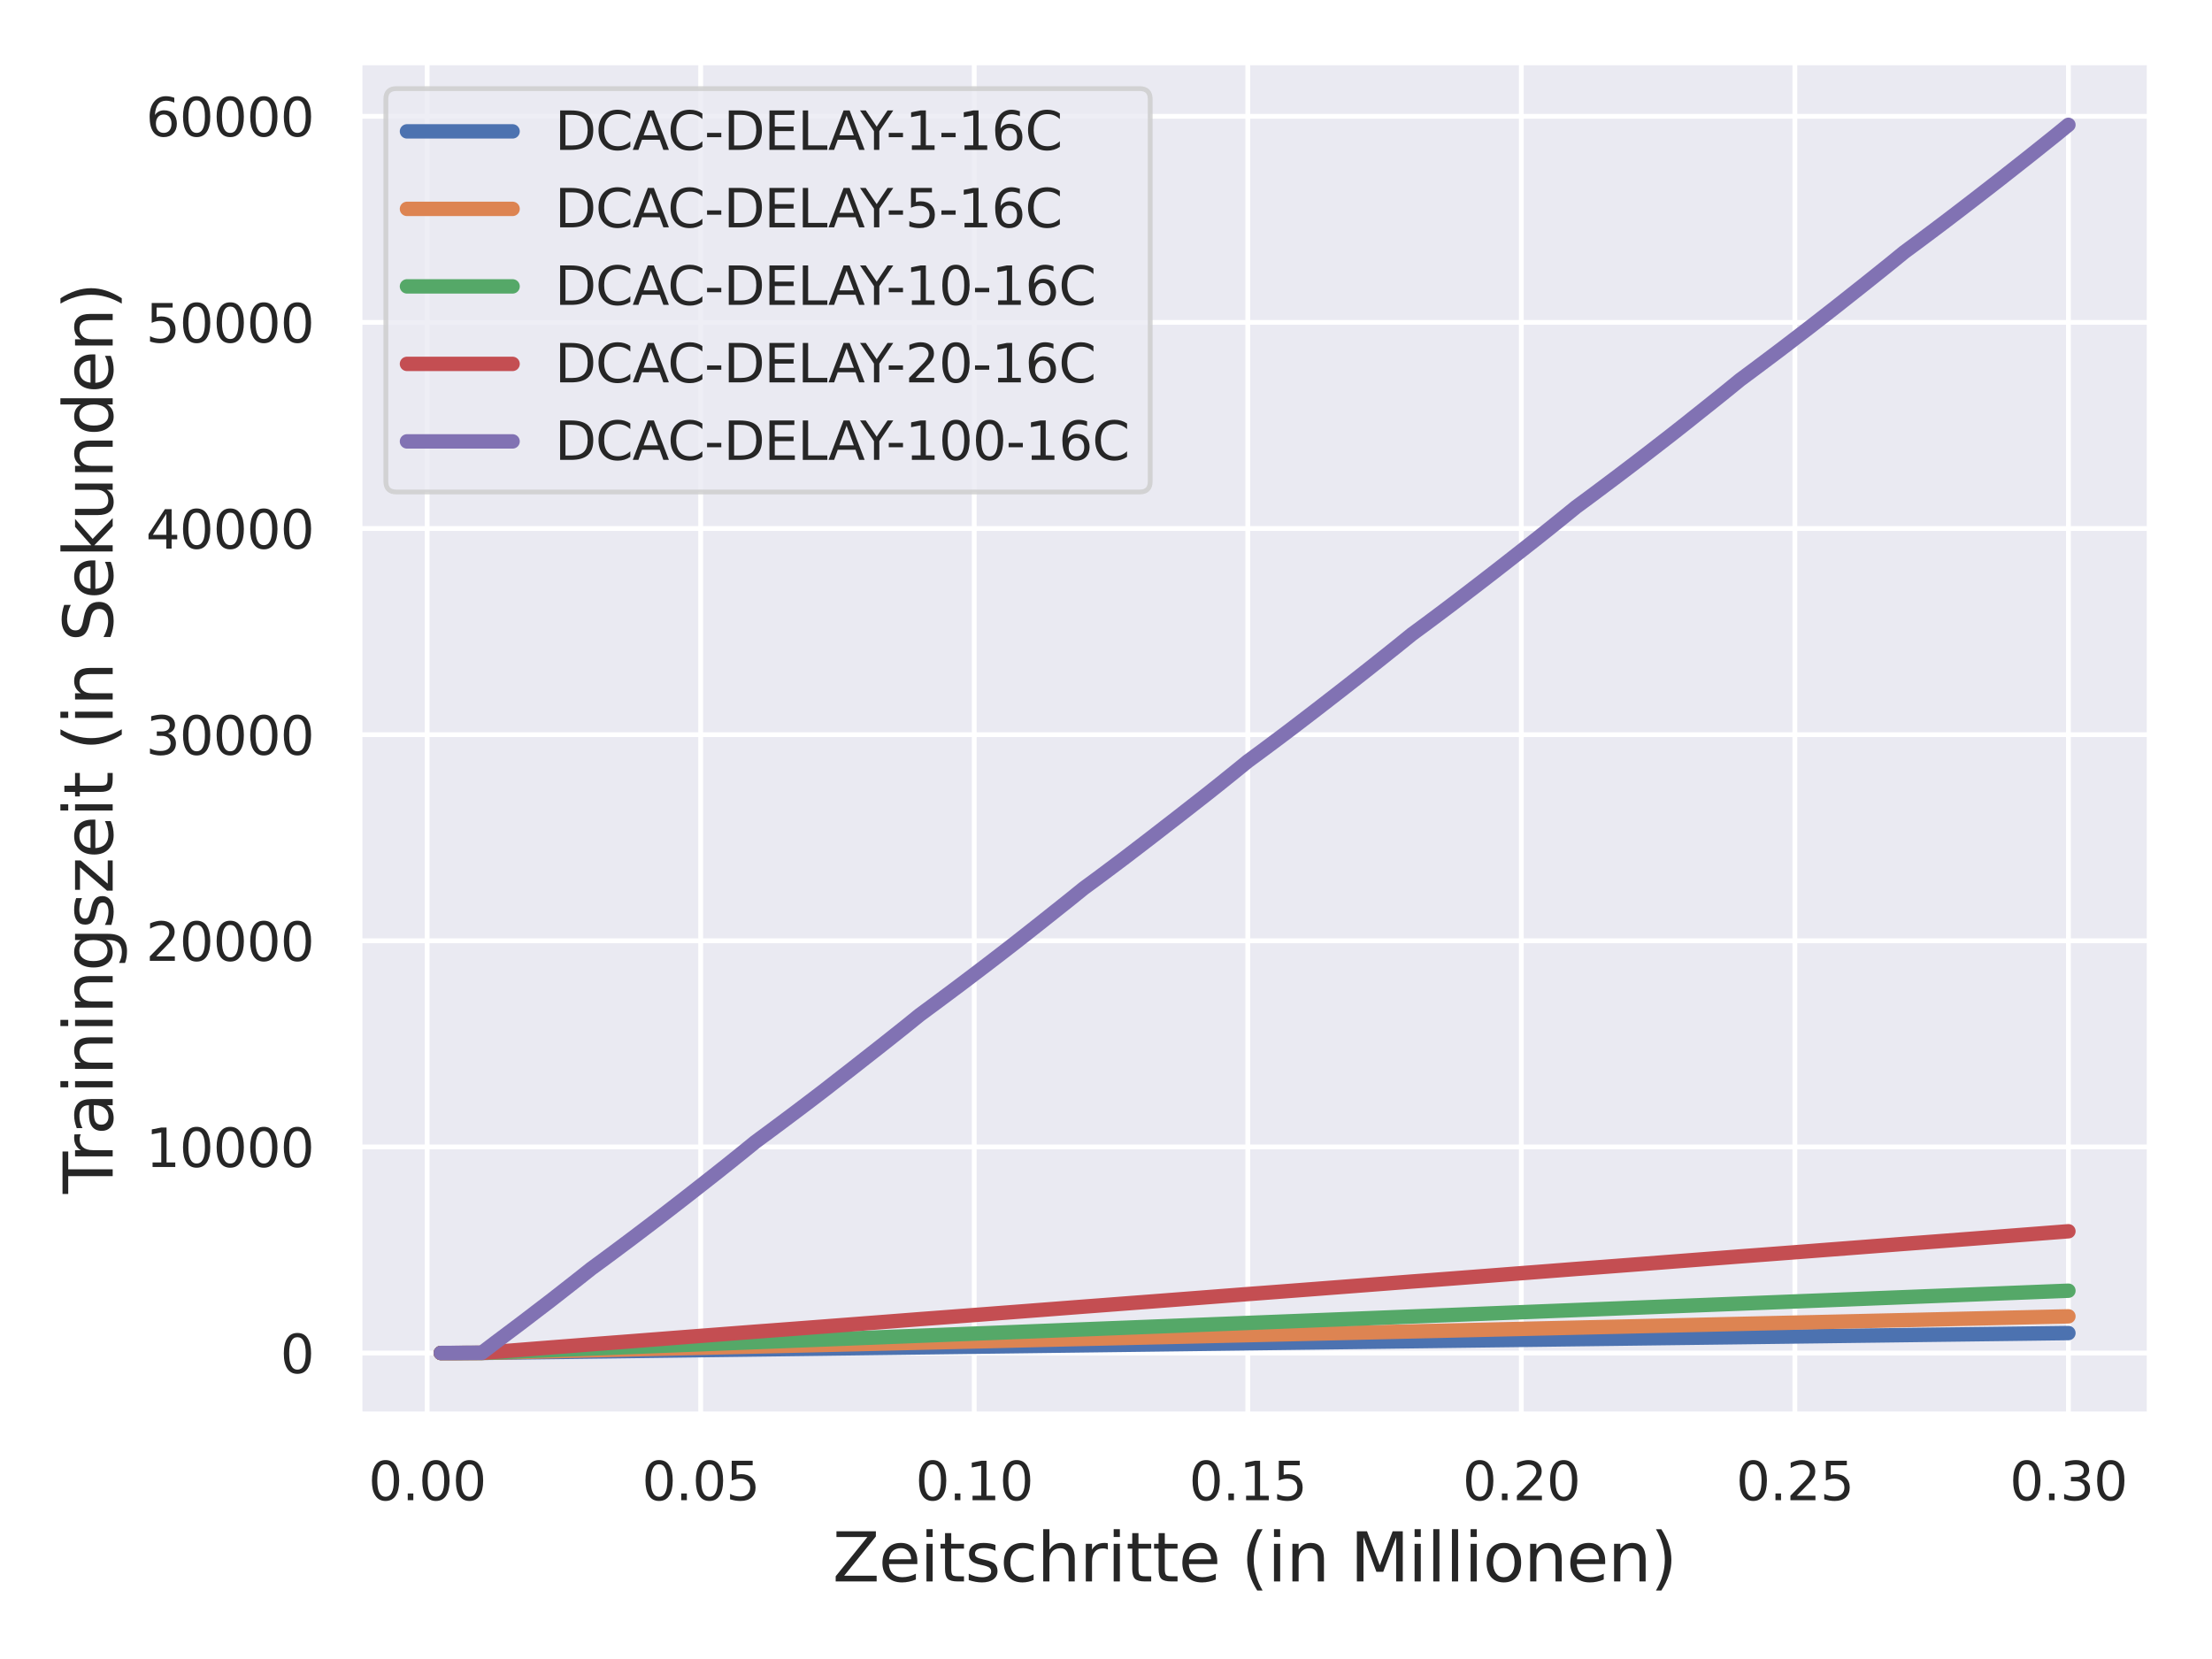 <?xml version="1.0" encoding="utf-8" standalone="no"?>
<!DOCTYPE svg PUBLIC "-//W3C//DTD SVG 1.1//EN"
  "http://www.w3.org/Graphics/SVG/1.1/DTD/svg11.dtd">
<svg xmlns:xlink="http://www.w3.org/1999/xlink" width="460.8pt" height="345.6pt" viewBox="0 0 460.8 345.6" xmlns="http://www.w3.org/2000/svg" version="1.1">
 <defs>
  <style type="text/css">*{stroke-linejoin: round; stroke-linecap: butt}</style>
 </defs>
 <g id="figure_1">
  <g id="patch_1">
   <path d="M 0 345.6 
L 460.8 345.6 
L 460.8 0 
L 0 0 
z
" style="fill: #ffffff"/>
  </g>
  <g id="axes_1">
   <g id="patch_2">
    <path d="M 74.88 294.66 
L 447.84 294.66 
L 447.84 12.96 
L 74.88 12.96 
z
" style="fill: #eaeaf2"/>
   </g>
   <g id="matplotlib.axis_1">
    <g id="xtick_1">
     <g id="line2d_1">
      <path d="M 88.984 294.66 
L 88.984 12.96 
" clip-path="url(#p2a81141c9f)" style="fill: none; stroke: #ffffff; stroke-linecap: round"/>
     </g>
     <g id="text_1">
      <!-- 0.00 -->
      <g style="fill: #262626" transform="translate(76.737 312.518)scale(0.11 -0.11)">
       <defs>
        <path id="DejaVuSans-30" d="M 2034 4250 
Q 1547 4250 1301 3770 
Q 1056 3291 1056 2328 
Q 1056 1369 1301 889 
Q 1547 409 2034 409 
Q 2525 409 2770 889 
Q 3016 1369 3016 2328 
Q 3016 3291 2770 3770 
Q 2525 4250 2034 4250 
z
M 2034 4750 
Q 2819 4750 3233 4129 
Q 3647 3509 3647 2328 
Q 3647 1150 3233 529 
Q 2819 -91 2034 -91 
Q 1250 -91 836 529 
Q 422 1150 422 2328 
Q 422 3509 836 4129 
Q 1250 4750 2034 4750 
z
" transform="scale(0.016)"/>
        <path id="DejaVuSans-2e" d="M 684 794 
L 1344 794 
L 1344 0 
L 684 0 
L 684 794 
z
" transform="scale(0.016)"/>
       </defs>
       <use xlink:href="#DejaVuSans-30"/>
       <use xlink:href="#DejaVuSans-2e" x="63.623"/>
       <use xlink:href="#DejaVuSans-30" x="95.41"/>
       <use xlink:href="#DejaVuSans-30" x="159.033"/>
      </g>
     </g>
    </g>
    <g id="xtick_2">
     <g id="line2d_2">
      <path d="M 145.967 294.66 
L 145.967 12.96 
" clip-path="url(#p2a81141c9f)" style="fill: none; stroke: #ffffff; stroke-linecap: round"/>
     </g>
     <g id="text_2">
      <!-- 0.05 -->
      <g style="fill: #262626" transform="translate(133.721 312.518)scale(0.11 -0.11)">
       <defs>
        <path id="DejaVuSans-35" d="M 691 4666 
L 3169 4666 
L 3169 4134 
L 1269 4134 
L 1269 2991 
Q 1406 3038 1543 3061 
Q 1681 3084 1819 3084 
Q 2600 3084 3056 2656 
Q 3513 2228 3513 1497 
Q 3513 744 3044 326 
Q 2575 -91 1722 -91 
Q 1428 -91 1123 -41 
Q 819 9 494 109 
L 494 744 
Q 775 591 1075 516 
Q 1375 441 1709 441 
Q 2250 441 2565 725 
Q 2881 1009 2881 1497 
Q 2881 1984 2565 2268 
Q 2250 2553 1709 2553 
Q 1456 2553 1204 2497 
Q 953 2441 691 2322 
L 691 4666 
z
" transform="scale(0.016)"/>
       </defs>
       <use xlink:href="#DejaVuSans-30"/>
       <use xlink:href="#DejaVuSans-2e" x="63.623"/>
       <use xlink:href="#DejaVuSans-30" x="95.41"/>
       <use xlink:href="#DejaVuSans-35" x="159.033"/>
      </g>
     </g>
    </g>
    <g id="xtick_3">
     <g id="line2d_3">
      <path d="M 202.951 294.66 
L 202.951 12.96 
" clip-path="url(#p2a81141c9f)" style="fill: none; stroke: #ffffff; stroke-linecap: round"/>
     </g>
     <g id="text_3">
      <!-- 0.10 -->
      <g style="fill: #262626" transform="translate(190.705 312.518)scale(0.11 -0.11)">
       <defs>
        <path id="DejaVuSans-31" d="M 794 531 
L 1825 531 
L 1825 4091 
L 703 3866 
L 703 4441 
L 1819 4666 
L 2450 4666 
L 2450 531 
L 3481 531 
L 3481 0 
L 794 0 
L 794 531 
z
" transform="scale(0.016)"/>
       </defs>
       <use xlink:href="#DejaVuSans-30"/>
       <use xlink:href="#DejaVuSans-2e" x="63.623"/>
       <use xlink:href="#DejaVuSans-31" x="95.41"/>
       <use xlink:href="#DejaVuSans-30" x="159.033"/>
      </g>
     </g>
    </g>
    <g id="xtick_4">
     <g id="line2d_4">
      <path d="M 259.935 294.66 
L 259.935 12.96 
" clip-path="url(#p2a81141c9f)" style="fill: none; stroke: #ffffff; stroke-linecap: round"/>
     </g>
     <g id="text_4">
      <!-- 0.15 -->
      <g style="fill: #262626" transform="translate(247.689 312.518)scale(0.11 -0.11)">
       <use xlink:href="#DejaVuSans-30"/>
       <use xlink:href="#DejaVuSans-2e" x="63.623"/>
       <use xlink:href="#DejaVuSans-31" x="95.41"/>
       <use xlink:href="#DejaVuSans-35" x="159.033"/>
      </g>
     </g>
    </g>
    <g id="xtick_5">
     <g id="line2d_5">
      <path d="M 316.919 294.66 
L 316.919 12.96 
" clip-path="url(#p2a81141c9f)" style="fill: none; stroke: #ffffff; stroke-linecap: round"/>
     </g>
     <g id="text_5">
      <!-- 0.20 -->
      <g style="fill: #262626" transform="translate(304.673 312.518)scale(0.11 -0.11)">
       <defs>
        <path id="DejaVuSans-32" d="M 1228 531 
L 3431 531 
L 3431 0 
L 469 0 
L 469 531 
Q 828 903 1448 1529 
Q 2069 2156 2228 2338 
Q 2531 2678 2651 2914 
Q 2772 3150 2772 3378 
Q 2772 3750 2511 3984 
Q 2250 4219 1831 4219 
Q 1534 4219 1204 4116 
Q 875 4013 500 3803 
L 500 4441 
Q 881 4594 1212 4672 
Q 1544 4750 1819 4750 
Q 2544 4750 2975 4387 
Q 3406 4025 3406 3419 
Q 3406 3131 3298 2873 
Q 3191 2616 2906 2266 
Q 2828 2175 2409 1742 
Q 1991 1309 1228 531 
z
" transform="scale(0.016)"/>
       </defs>
       <use xlink:href="#DejaVuSans-30"/>
       <use xlink:href="#DejaVuSans-2e" x="63.623"/>
       <use xlink:href="#DejaVuSans-32" x="95.41"/>
       <use xlink:href="#DejaVuSans-30" x="159.033"/>
      </g>
     </g>
    </g>
    <g id="xtick_6">
     <g id="line2d_6">
      <path d="M 373.903 294.66 
L 373.903 12.96 
" clip-path="url(#p2a81141c9f)" style="fill: none; stroke: #ffffff; stroke-linecap: round"/>
     </g>
     <g id="text_6">
      <!-- 0.25 -->
      <g style="fill: #262626" transform="translate(361.657 312.518)scale(0.11 -0.11)">
       <use xlink:href="#DejaVuSans-30"/>
       <use xlink:href="#DejaVuSans-2e" x="63.623"/>
       <use xlink:href="#DejaVuSans-32" x="95.41"/>
       <use xlink:href="#DejaVuSans-35" x="159.033"/>
      </g>
     </g>
    </g>
    <g id="xtick_7">
     <g id="line2d_7">
      <path d="M 430.887 294.66 
L 430.887 12.96 
" clip-path="url(#p2a81141c9f)" style="fill: none; stroke: #ffffff; stroke-linecap: round"/>
     </g>
     <g id="text_7">
      <!-- 0.30 -->
      <g style="fill: #262626" transform="translate(418.641 312.518)scale(0.11 -0.11)">
       <defs>
        <path id="DejaVuSans-33" d="M 2597 2516 
Q 3050 2419 3304 2112 
Q 3559 1806 3559 1356 
Q 3559 666 3084 287 
Q 2609 -91 1734 -91 
Q 1441 -91 1130 -33 
Q 819 25 488 141 
L 488 750 
Q 750 597 1062 519 
Q 1375 441 1716 441 
Q 2309 441 2620 675 
Q 2931 909 2931 1356 
Q 2931 1769 2642 2001 
Q 2353 2234 1838 2234 
L 1294 2234 
L 1294 2753 
L 1863 2753 
Q 2328 2753 2575 2939 
Q 2822 3125 2822 3475 
Q 2822 3834 2567 4026 
Q 2313 4219 1838 4219 
Q 1578 4219 1281 4162 
Q 984 4106 628 3988 
L 628 4550 
Q 988 4650 1302 4700 
Q 1616 4750 1894 4750 
Q 2613 4750 3031 4423 
Q 3450 4097 3450 3541 
Q 3450 3153 3228 2886 
Q 3006 2619 2597 2516 
z
" transform="scale(0.016)"/>
       </defs>
       <use xlink:href="#DejaVuSans-30"/>
       <use xlink:href="#DejaVuSans-2e" x="63.623"/>
       <use xlink:href="#DejaVuSans-33" x="95.41"/>
       <use xlink:href="#DejaVuSans-30" x="159.033"/>
      </g>
     </g>
    </g>
    <g id="text_8">
     <!-- Zeitschritte (in Millionen) -->
     <g style="fill: #262626" transform="translate(173.445 329.444)scale(0.14 -0.14)">
      <defs>
       <path id="DejaVuSans-5a" d="M 359 4666 
L 4025 4666 
L 4025 4184 
L 1075 531 
L 4097 531 
L 4097 0 
L 288 0 
L 288 481 
L 3238 4134 
L 359 4134 
L 359 4666 
z
" transform="scale(0.016)"/>
       <path id="DejaVuSans-65" d="M 3597 1894 
L 3597 1613 
L 953 1613 
Q 991 1019 1311 708 
Q 1631 397 2203 397 
Q 2534 397 2845 478 
Q 3156 559 3463 722 
L 3463 178 
Q 3153 47 2828 -22 
Q 2503 -91 2169 -91 
Q 1331 -91 842 396 
Q 353 884 353 1716 
Q 353 2575 817 3079 
Q 1281 3584 2069 3584 
Q 2775 3584 3186 3129 
Q 3597 2675 3597 1894 
z
M 3022 2063 
Q 3016 2534 2758 2815 
Q 2500 3097 2075 3097 
Q 1594 3097 1305 2825 
Q 1016 2553 972 2059 
L 3022 2063 
z
" transform="scale(0.016)"/>
       <path id="DejaVuSans-69" d="M 603 3500 
L 1178 3500 
L 1178 0 
L 603 0 
L 603 3500 
z
M 603 4863 
L 1178 4863 
L 1178 4134 
L 603 4134 
L 603 4863 
z
" transform="scale(0.016)"/>
       <path id="DejaVuSans-74" d="M 1172 4494 
L 1172 3500 
L 2356 3500 
L 2356 3053 
L 1172 3053 
L 1172 1153 
Q 1172 725 1289 603 
Q 1406 481 1766 481 
L 2356 481 
L 2356 0 
L 1766 0 
Q 1100 0 847 248 
Q 594 497 594 1153 
L 594 3053 
L 172 3053 
L 172 3500 
L 594 3500 
L 594 4494 
L 1172 4494 
z
" transform="scale(0.016)"/>
       <path id="DejaVuSans-73" d="M 2834 3397 
L 2834 2853 
Q 2591 2978 2328 3040 
Q 2066 3103 1784 3103 
Q 1356 3103 1142 2972 
Q 928 2841 928 2578 
Q 928 2378 1081 2264 
Q 1234 2150 1697 2047 
L 1894 2003 
Q 2506 1872 2764 1633 
Q 3022 1394 3022 966 
Q 3022 478 2636 193 
Q 2250 -91 1575 -91 
Q 1294 -91 989 -36 
Q 684 19 347 128 
L 347 722 
Q 666 556 975 473 
Q 1284 391 1588 391 
Q 1994 391 2212 530 
Q 2431 669 2431 922 
Q 2431 1156 2273 1281 
Q 2116 1406 1581 1522 
L 1381 1569 
Q 847 1681 609 1914 
Q 372 2147 372 2553 
Q 372 3047 722 3315 
Q 1072 3584 1716 3584 
Q 2034 3584 2315 3537 
Q 2597 3491 2834 3397 
z
" transform="scale(0.016)"/>
       <path id="DejaVuSans-63" d="M 3122 3366 
L 3122 2828 
Q 2878 2963 2633 3030 
Q 2388 3097 2138 3097 
Q 1578 3097 1268 2742 
Q 959 2388 959 1747 
Q 959 1106 1268 751 
Q 1578 397 2138 397 
Q 2388 397 2633 464 
Q 2878 531 3122 666 
L 3122 134 
Q 2881 22 2623 -34 
Q 2366 -91 2075 -91 
Q 1284 -91 818 406 
Q 353 903 353 1747 
Q 353 2603 823 3093 
Q 1294 3584 2113 3584 
Q 2378 3584 2631 3529 
Q 2884 3475 3122 3366 
z
" transform="scale(0.016)"/>
       <path id="DejaVuSans-68" d="M 3513 2113 
L 3513 0 
L 2938 0 
L 2938 2094 
Q 2938 2591 2744 2837 
Q 2550 3084 2163 3084 
Q 1697 3084 1428 2787 
Q 1159 2491 1159 1978 
L 1159 0 
L 581 0 
L 581 4863 
L 1159 4863 
L 1159 2956 
Q 1366 3272 1645 3428 
Q 1925 3584 2291 3584 
Q 2894 3584 3203 3211 
Q 3513 2838 3513 2113 
z
" transform="scale(0.016)"/>
       <path id="DejaVuSans-72" d="M 2631 2963 
Q 2534 3019 2420 3045 
Q 2306 3072 2169 3072 
Q 1681 3072 1420 2755 
Q 1159 2438 1159 1844 
L 1159 0 
L 581 0 
L 581 3500 
L 1159 3500 
L 1159 2956 
Q 1341 3275 1631 3429 
Q 1922 3584 2338 3584 
Q 2397 3584 2469 3576 
Q 2541 3569 2628 3553 
L 2631 2963 
z
" transform="scale(0.016)"/>
       <path id="DejaVuSans-20" transform="scale(0.016)"/>
       <path id="DejaVuSans-28" d="M 1984 4856 
Q 1566 4138 1362 3434 
Q 1159 2731 1159 2009 
Q 1159 1288 1364 580 
Q 1569 -128 1984 -844 
L 1484 -844 
Q 1016 -109 783 600 
Q 550 1309 550 2009 
Q 550 2706 781 3412 
Q 1013 4119 1484 4856 
L 1984 4856 
z
" transform="scale(0.016)"/>
       <path id="DejaVuSans-6e" d="M 3513 2113 
L 3513 0 
L 2938 0 
L 2938 2094 
Q 2938 2591 2744 2837 
Q 2550 3084 2163 3084 
Q 1697 3084 1428 2787 
Q 1159 2491 1159 1978 
L 1159 0 
L 581 0 
L 581 3500 
L 1159 3500 
L 1159 2956 
Q 1366 3272 1645 3428 
Q 1925 3584 2291 3584 
Q 2894 3584 3203 3211 
Q 3513 2838 3513 2113 
z
" transform="scale(0.016)"/>
       <path id="DejaVuSans-4d" d="M 628 4666 
L 1569 4666 
L 2759 1491 
L 3956 4666 
L 4897 4666 
L 4897 0 
L 4281 0 
L 4281 4097 
L 3078 897 
L 2444 897 
L 1241 4097 
L 1241 0 
L 628 0 
L 628 4666 
z
" transform="scale(0.016)"/>
       <path id="DejaVuSans-6c" d="M 603 4863 
L 1178 4863 
L 1178 0 
L 603 0 
L 603 4863 
z
" transform="scale(0.016)"/>
       <path id="DejaVuSans-6f" d="M 1959 3097 
Q 1497 3097 1228 2736 
Q 959 2375 959 1747 
Q 959 1119 1226 758 
Q 1494 397 1959 397 
Q 2419 397 2687 759 
Q 2956 1122 2956 1747 
Q 2956 2369 2687 2733 
Q 2419 3097 1959 3097 
z
M 1959 3584 
Q 2709 3584 3137 3096 
Q 3566 2609 3566 1747 
Q 3566 888 3137 398 
Q 2709 -91 1959 -91 
Q 1206 -91 779 398 
Q 353 888 353 1747 
Q 353 2609 779 3096 
Q 1206 3584 1959 3584 
z
" transform="scale(0.016)"/>
       <path id="DejaVuSans-29" d="M 513 4856 
L 1013 4856 
Q 1481 4119 1714 3412 
Q 1947 2706 1947 2009 
Q 1947 1309 1714 600 
Q 1481 -109 1013 -844 
L 513 -844 
Q 928 -128 1133 580 
Q 1338 1288 1338 2009 
Q 1338 2731 1133 3434 
Q 928 4138 513 4856 
z
" transform="scale(0.016)"/>
      </defs>
      <use xlink:href="#DejaVuSans-5a"/>
      <use xlink:href="#DejaVuSans-65" x="68.506"/>
      <use xlink:href="#DejaVuSans-69" x="130.029"/>
      <use xlink:href="#DejaVuSans-74" x="157.812"/>
      <use xlink:href="#DejaVuSans-73" x="197.021"/>
      <use xlink:href="#DejaVuSans-63" x="249.121"/>
      <use xlink:href="#DejaVuSans-68" x="304.102"/>
      <use xlink:href="#DejaVuSans-72" x="367.48"/>
      <use xlink:href="#DejaVuSans-69" x="408.594"/>
      <use xlink:href="#DejaVuSans-74" x="436.377"/>
      <use xlink:href="#DejaVuSans-74" x="475.586"/>
      <use xlink:href="#DejaVuSans-65" x="514.795"/>
      <use xlink:href="#DejaVuSans-20" x="576.318"/>
      <use xlink:href="#DejaVuSans-28" x="608.105"/>
      <use xlink:href="#DejaVuSans-69" x="647.119"/>
      <use xlink:href="#DejaVuSans-6e" x="674.902"/>
      <use xlink:href="#DejaVuSans-20" x="738.281"/>
      <use xlink:href="#DejaVuSans-4d" x="770.068"/>
      <use xlink:href="#DejaVuSans-69" x="856.348"/>
      <use xlink:href="#DejaVuSans-6c" x="884.131"/>
      <use xlink:href="#DejaVuSans-6c" x="911.914"/>
      <use xlink:href="#DejaVuSans-69" x="939.697"/>
      <use xlink:href="#DejaVuSans-6f" x="967.48"/>
      <use xlink:href="#DejaVuSans-6e" x="1028.662"/>
      <use xlink:href="#DejaVuSans-65" x="1092.041"/>
      <use xlink:href="#DejaVuSans-6e" x="1153.564"/>
      <use xlink:href="#DejaVuSans-29" x="1216.943"/>
     </g>
    </g>
   </g>
   <g id="matplotlib.axis_2">
    <g id="ytick_1">
     <g id="line2d_8">
      <path d="M 74.88 281.861 
L 447.84 281.861 
" clip-path="url(#p2a81141c9f)" style="fill: none; stroke: #ffffff; stroke-linecap: round"/>
     </g>
     <g id="text_9">
      <!-- 0 -->
      <g style="fill: #262626" transform="translate(58.381 286.04)scale(0.11 -0.11)">
       <use xlink:href="#DejaVuSans-30"/>
      </g>
     </g>
    </g>
    <g id="ytick_2">
     <g id="line2d_9">
      <path d="M 74.88 238.921 
L 447.84 238.921 
" clip-path="url(#p2a81141c9f)" style="fill: none; stroke: #ffffff; stroke-linecap: round"/>
     </g>
     <g id="text_10">
      <!-- 10000 -->
      <g style="fill: #262626" transform="translate(30.386 243.1)scale(0.11 -0.11)">
       <use xlink:href="#DejaVuSans-31"/>
       <use xlink:href="#DejaVuSans-30" x="63.623"/>
       <use xlink:href="#DejaVuSans-30" x="127.246"/>
       <use xlink:href="#DejaVuSans-30" x="190.869"/>
       <use xlink:href="#DejaVuSans-30" x="254.492"/>
      </g>
     </g>
    </g>
    <g id="ytick_3">
     <g id="line2d_10">
      <path d="M 74.88 195.981 
L 447.84 195.981 
" clip-path="url(#p2a81141c9f)" style="fill: none; stroke: #ffffff; stroke-linecap: round"/>
     </g>
     <g id="text_11">
      <!-- 20000 -->
      <g style="fill: #262626" transform="translate(30.386 200.16)scale(0.11 -0.11)">
       <use xlink:href="#DejaVuSans-32"/>
       <use xlink:href="#DejaVuSans-30" x="63.623"/>
       <use xlink:href="#DejaVuSans-30" x="127.246"/>
       <use xlink:href="#DejaVuSans-30" x="190.869"/>
       <use xlink:href="#DejaVuSans-30" x="254.492"/>
      </g>
     </g>
    </g>
    <g id="ytick_4">
     <g id="line2d_11">
      <path d="M 74.88 153.042 
L 447.84 153.042 
" clip-path="url(#p2a81141c9f)" style="fill: none; stroke: #ffffff; stroke-linecap: round"/>
     </g>
     <g id="text_12">
      <!-- 30000 -->
      <g style="fill: #262626" transform="translate(30.386 157.221)scale(0.11 -0.11)">
       <use xlink:href="#DejaVuSans-33"/>
       <use xlink:href="#DejaVuSans-30" x="63.623"/>
       <use xlink:href="#DejaVuSans-30" x="127.246"/>
       <use xlink:href="#DejaVuSans-30" x="190.869"/>
       <use xlink:href="#DejaVuSans-30" x="254.492"/>
      </g>
     </g>
    </g>
    <g id="ytick_5">
     <g id="line2d_12">
      <path d="M 74.88 110.102 
L 447.84 110.102 
" clip-path="url(#p2a81141c9f)" style="fill: none; stroke: #ffffff; stroke-linecap: round"/>
     </g>
     <g id="text_13">
      <!-- 40000 -->
      <g style="fill: #262626" transform="translate(30.386 114.281)scale(0.11 -0.11)">
       <defs>
        <path id="DejaVuSans-34" d="M 2419 4116 
L 825 1625 
L 2419 1625 
L 2419 4116 
z
M 2253 4666 
L 3047 4666 
L 3047 1625 
L 3713 1625 
L 3713 1100 
L 3047 1100 
L 3047 0 
L 2419 0 
L 2419 1100 
L 313 1100 
L 313 1709 
L 2253 4666 
z
" transform="scale(0.016)"/>
       </defs>
       <use xlink:href="#DejaVuSans-34"/>
       <use xlink:href="#DejaVuSans-30" x="63.623"/>
       <use xlink:href="#DejaVuSans-30" x="127.246"/>
       <use xlink:href="#DejaVuSans-30" x="190.869"/>
       <use xlink:href="#DejaVuSans-30" x="254.492"/>
      </g>
     </g>
    </g>
    <g id="ytick_6">
     <g id="line2d_13">
      <path d="M 74.88 67.162 
L 447.84 67.162 
" clip-path="url(#p2a81141c9f)" style="fill: none; stroke: #ffffff; stroke-linecap: round"/>
     </g>
     <g id="text_14">
      <!-- 50000 -->
      <g style="fill: #262626" transform="translate(30.386 71.341)scale(0.11 -0.11)">
       <use xlink:href="#DejaVuSans-35"/>
       <use xlink:href="#DejaVuSans-30" x="63.623"/>
       <use xlink:href="#DejaVuSans-30" x="127.246"/>
       <use xlink:href="#DejaVuSans-30" x="190.869"/>
       <use xlink:href="#DejaVuSans-30" x="254.492"/>
      </g>
     </g>
    </g>
    <g id="ytick_7">
     <g id="line2d_14">
      <path d="M 74.88 24.222 
L 447.84 24.222 
" clip-path="url(#p2a81141c9f)" style="fill: none; stroke: #ffffff; stroke-linecap: round"/>
     </g>
     <g id="text_15">
      <!-- 60000 -->
      <g style="fill: #262626" transform="translate(30.386 28.401)scale(0.11 -0.11)">
       <defs>
        <path id="DejaVuSans-36" d="M 2113 2584 
Q 1688 2584 1439 2293 
Q 1191 2003 1191 1497 
Q 1191 994 1439 701 
Q 1688 409 2113 409 
Q 2538 409 2786 701 
Q 3034 994 3034 1497 
Q 3034 2003 2786 2293 
Q 2538 2584 2113 2584 
z
M 3366 4563 
L 3366 3988 
Q 3128 4100 2886 4159 
Q 2644 4219 2406 4219 
Q 1781 4219 1451 3797 
Q 1122 3375 1075 2522 
Q 1259 2794 1537 2939 
Q 1816 3084 2150 3084 
Q 2853 3084 3261 2657 
Q 3669 2231 3669 1497 
Q 3669 778 3244 343 
Q 2819 -91 2113 -91 
Q 1303 -91 875 529 
Q 447 1150 447 2328 
Q 447 3434 972 4092 
Q 1497 4750 2381 4750 
Q 2619 4750 2861 4703 
Q 3103 4656 3366 4563 
z
" transform="scale(0.016)"/>
       </defs>
       <use xlink:href="#DejaVuSans-36"/>
       <use xlink:href="#DejaVuSans-30" x="63.623"/>
       <use xlink:href="#DejaVuSans-30" x="127.246"/>
       <use xlink:href="#DejaVuSans-30" x="190.869"/>
       <use xlink:href="#DejaVuSans-30" x="254.492"/>
      </g>
     </g>
    </g>
    <g id="text_16">
     <!-- Trainingszeit (in Sekunden) -->
     <g style="fill: #262626" transform="translate(23.475 248.681)rotate(-90)scale(0.14 -0.14)">
      <defs>
       <path id="DejaVuSans-54" d="M -19 4666 
L 3928 4666 
L 3928 4134 
L 2272 4134 
L 2272 0 
L 1638 0 
L 1638 4134 
L -19 4134 
L -19 4666 
z
" transform="scale(0.016)"/>
       <path id="DejaVuSans-61" d="M 2194 1759 
Q 1497 1759 1228 1600 
Q 959 1441 959 1056 
Q 959 750 1161 570 
Q 1363 391 1709 391 
Q 2188 391 2477 730 
Q 2766 1069 2766 1631 
L 2766 1759 
L 2194 1759 
z
M 3341 1997 
L 3341 0 
L 2766 0 
L 2766 531 
Q 2569 213 2275 61 
Q 1981 -91 1556 -91 
Q 1019 -91 701 211 
Q 384 513 384 1019 
Q 384 1609 779 1909 
Q 1175 2209 1959 2209 
L 2766 2209 
L 2766 2266 
Q 2766 2663 2505 2880 
Q 2244 3097 1772 3097 
Q 1472 3097 1187 3025 
Q 903 2953 641 2809 
L 641 3341 
Q 956 3463 1253 3523 
Q 1550 3584 1831 3584 
Q 2591 3584 2966 3190 
Q 3341 2797 3341 1997 
z
" transform="scale(0.016)"/>
       <path id="DejaVuSans-67" d="M 2906 1791 
Q 2906 2416 2648 2759 
Q 2391 3103 1925 3103 
Q 1463 3103 1205 2759 
Q 947 2416 947 1791 
Q 947 1169 1205 825 
Q 1463 481 1925 481 
Q 2391 481 2648 825 
Q 2906 1169 2906 1791 
z
M 3481 434 
Q 3481 -459 3084 -895 
Q 2688 -1331 1869 -1331 
Q 1566 -1331 1297 -1286 
Q 1028 -1241 775 -1147 
L 775 -588 
Q 1028 -725 1275 -790 
Q 1522 -856 1778 -856 
Q 2344 -856 2625 -561 
Q 2906 -266 2906 331 
L 2906 616 
Q 2728 306 2450 153 
Q 2172 0 1784 0 
Q 1141 0 747 490 
Q 353 981 353 1791 
Q 353 2603 747 3093 
Q 1141 3584 1784 3584 
Q 2172 3584 2450 3431 
Q 2728 3278 2906 2969 
L 2906 3500 
L 3481 3500 
L 3481 434 
z
" transform="scale(0.016)"/>
       <path id="DejaVuSans-7a" d="M 353 3500 
L 3084 3500 
L 3084 2975 
L 922 459 
L 3084 459 
L 3084 0 
L 275 0 
L 275 525 
L 2438 3041 
L 353 3041 
L 353 3500 
z
" transform="scale(0.016)"/>
       <path id="DejaVuSans-53" d="M 3425 4513 
L 3425 3897 
Q 3066 4069 2747 4153 
Q 2428 4238 2131 4238 
Q 1616 4238 1336 4038 
Q 1056 3838 1056 3469 
Q 1056 3159 1242 3001 
Q 1428 2844 1947 2747 
L 2328 2669 
Q 3034 2534 3370 2195 
Q 3706 1856 3706 1288 
Q 3706 609 3251 259 
Q 2797 -91 1919 -91 
Q 1588 -91 1214 -16 
Q 841 59 441 206 
L 441 856 
Q 825 641 1194 531 
Q 1563 422 1919 422 
Q 2459 422 2753 634 
Q 3047 847 3047 1241 
Q 3047 1584 2836 1778 
Q 2625 1972 2144 2069 
L 1759 2144 
Q 1053 2284 737 2584 
Q 422 2884 422 3419 
Q 422 4038 858 4394 
Q 1294 4750 2059 4750 
Q 2388 4750 2728 4690 
Q 3069 4631 3425 4513 
z
" transform="scale(0.016)"/>
       <path id="DejaVuSans-6b" d="M 581 4863 
L 1159 4863 
L 1159 1991 
L 2875 3500 
L 3609 3500 
L 1753 1863 
L 3688 0 
L 2938 0 
L 1159 1709 
L 1159 0 
L 581 0 
L 581 4863 
z
" transform="scale(0.016)"/>
       <path id="DejaVuSans-75" d="M 544 1381 
L 544 3500 
L 1119 3500 
L 1119 1403 
Q 1119 906 1312 657 
Q 1506 409 1894 409 
Q 2359 409 2629 706 
Q 2900 1003 2900 1516 
L 2900 3500 
L 3475 3500 
L 3475 0 
L 2900 0 
L 2900 538 
Q 2691 219 2414 64 
Q 2138 -91 1772 -91 
Q 1169 -91 856 284 
Q 544 659 544 1381 
z
M 1991 3584 
L 1991 3584 
z
" transform="scale(0.016)"/>
       <path id="DejaVuSans-64" d="M 2906 2969 
L 2906 4863 
L 3481 4863 
L 3481 0 
L 2906 0 
L 2906 525 
Q 2725 213 2448 61 
Q 2172 -91 1784 -91 
Q 1150 -91 751 415 
Q 353 922 353 1747 
Q 353 2572 751 3078 
Q 1150 3584 1784 3584 
Q 2172 3584 2448 3432 
Q 2725 3281 2906 2969 
z
M 947 1747 
Q 947 1113 1208 752 
Q 1469 391 1925 391 
Q 2381 391 2643 752 
Q 2906 1113 2906 1747 
Q 2906 2381 2643 2742 
Q 2381 3103 1925 3103 
Q 1469 3103 1208 2742 
Q 947 2381 947 1747 
z
" transform="scale(0.016)"/>
      </defs>
      <use xlink:href="#DejaVuSans-54"/>
      <use xlink:href="#DejaVuSans-72" x="46.334"/>
      <use xlink:href="#DejaVuSans-61" x="87.447"/>
      <use xlink:href="#DejaVuSans-69" x="148.727"/>
      <use xlink:href="#DejaVuSans-6e" x="176.51"/>
      <use xlink:href="#DejaVuSans-69" x="239.889"/>
      <use xlink:href="#DejaVuSans-6e" x="267.672"/>
      <use xlink:href="#DejaVuSans-67" x="331.051"/>
      <use xlink:href="#DejaVuSans-73" x="394.527"/>
      <use xlink:href="#DejaVuSans-7a" x="446.627"/>
      <use xlink:href="#DejaVuSans-65" x="499.117"/>
      <use xlink:href="#DejaVuSans-69" x="560.641"/>
      <use xlink:href="#DejaVuSans-74" x="588.424"/>
      <use xlink:href="#DejaVuSans-20" x="627.633"/>
      <use xlink:href="#DejaVuSans-28" x="659.42"/>
      <use xlink:href="#DejaVuSans-69" x="698.434"/>
      <use xlink:href="#DejaVuSans-6e" x="726.217"/>
      <use xlink:href="#DejaVuSans-20" x="789.596"/>
      <use xlink:href="#DejaVuSans-53" x="821.383"/>
      <use xlink:href="#DejaVuSans-65" x="884.859"/>
      <use xlink:href="#DejaVuSans-6b" x="946.383"/>
      <use xlink:href="#DejaVuSans-75" x="1001.168"/>
      <use xlink:href="#DejaVuSans-6e" x="1064.547"/>
      <use xlink:href="#DejaVuSans-64" x="1127.926"/>
      <use xlink:href="#DejaVuSans-65" x="1191.402"/>
      <use xlink:href="#DejaVuSans-6e" x="1252.926"/>
      <use xlink:href="#DejaVuSans-29" x="1316.305"/>
     </g>
    </g>
   </g>
   <g id="PolyCollection_1">
    <defs>
     <path id="mc8b2ad03b2" d="M 91.833 -63.745 
L 91.833 -63.745 
L 94.682 -63.751 
L 97.531 -63.758 
L 100.38 -63.764 
L 103.23 -63.8 
L 106.079 -63.836 
L 108.928 -63.872 
L 111.777 -63.907 
L 114.626 -63.943 
L 117.476 -63.978 
L 120.325 -64.014 
L 123.174 -64.049 
L 126.023 -64.084 
L 128.872 -64.12 
L 131.721 -64.156 
L 134.571 -64.193 
L 137.42 -64.228 
L 140.269 -64.264 
L 143.118 -64.3 
L 145.967 -64.336 
L 148.817 -64.372 
L 151.666 -64.408 
L 154.515 -64.444 
L 157.364 -64.479 
L 160.213 -64.514 
L 163.063 -64.549 
L 165.912 -64.585 
L 168.761 -64.621 
L 171.61 -64.657 
L 174.459 -64.694 
L 177.309 -64.73 
L 180.158 -64.766 
L 183.007 -64.802 
L 185.856 -64.839 
L 188.705 -64.876 
L 191.555 -64.912 
L 194.404 -64.947 
L 197.253 -64.983 
L 200.102 -65.02 
L 202.951 -65.057 
L 205.801 -65.092 
L 208.65 -65.128 
L 211.499 -65.164 
L 214.348 -65.201 
L 217.197 -65.237 
L 220.047 -65.273 
L 222.896 -65.309 
L 225.745 -65.345 
L 228.594 -65.381 
L 231.443 -65.417 
L 234.293 -65.452 
L 237.142 -65.487 
L 239.991 -65.523 
L 242.84 -65.559 
L 245.689 -65.595 
L 248.539 -65.63 
L 251.388 -65.666 
L 254.237 -65.702 
L 257.086 -65.739 
L 259.935 -65.774 
L 262.785 -65.81 
L 265.634 -65.845 
L 268.483 -65.881 
L 271.332 -65.916 
L 274.181 -65.952 
L 277.031 -65.987 
L 279.88 -66.023 
L 282.729 -66.059 
L 285.578 -66.095 
L 288.427 -66.131 
L 291.277 -66.168 
L 294.126 -66.204 
L 296.975 -66.24 
L 299.824 -66.276 
L 302.673 -66.311 
L 305.523 -66.348 
L 308.372 -66.383 
L 311.221 -66.418 
L 314.07 -66.454 
L 316.919 -66.489 
L 319.769 -66.525 
L 322.618 -66.56 
L 325.467 -66.596 
L 328.316 -66.631 
L 331.165 -66.665 
L 334.015 -66.7 
L 336.864 -66.735 
L 339.713 -66.771 
L 342.562 -66.806 
L 345.411 -66.841 
L 348.261 -66.877 
L 351.11 -66.912 
L 353.959 -66.947 
L 356.808 -66.982 
L 359.657 -67.018 
L 362.507 -67.053 
L 365.356 -67.089 
L 368.205 -67.124 
L 371.054 -67.158 
L 373.903 -67.193 
L 376.753 -67.228 
L 379.602 -67.264 
L 382.451 -67.299 
L 385.3 -67.335 
L 388.149 -67.37 
L 390.999 -67.405 
L 393.848 -67.44 
L 396.697 -67.476 
L 399.546 -67.51 
L 402.395 -67.545 
L 405.244 -67.58 
L 408.094 -67.615 
L 410.943 -67.65 
L 413.792 -67.686 
L 416.641 -67.72 
L 419.49 -67.756 
L 422.34 -67.79 
L 425.189 -67.825 
L 428.038 -67.862 
L 430.887 -67.897 
L 430.887 -67.894 
L 430.887 -67.894 
L 428.038 -67.858 
L 425.189 -67.822 
L 422.34 -67.786 
L 419.49 -67.75 
L 416.641 -67.714 
L 413.792 -67.679 
L 410.943 -67.643 
L 408.094 -67.607 
L 405.244 -67.572 
L 402.395 -67.536 
L 399.546 -67.501 
L 396.697 -67.464 
L 393.848 -67.429 
L 390.999 -67.392 
L 388.149 -67.357 
L 385.3 -67.322 
L 382.451 -67.287 
L 379.602 -67.251 
L 376.753 -67.215 
L 373.903 -67.18 
L 371.054 -67.145 
L 368.205 -67.11 
L 365.356 -67.074 
L 362.507 -67.038 
L 359.657 -67.003 
L 356.808 -66.967 
L 353.959 -66.932 
L 351.11 -66.897 
L 348.261 -66.861 
L 345.411 -66.827 
L 342.562 -66.791 
L 339.713 -66.755 
L 336.864 -66.72 
L 334.015 -66.684 
L 331.165 -66.649 
L 328.316 -66.614 
L 325.467 -66.578 
L 322.618 -66.541 
L 319.769 -66.506 
L 316.919 -66.471 
L 314.07 -66.435 
L 311.221 -66.4 
L 308.372 -66.365 
L 305.523 -66.331 
L 302.673 -66.296 
L 299.824 -66.26 
L 296.975 -66.225 
L 294.126 -66.19 
L 291.277 -66.155 
L 288.427 -66.12 
L 285.578 -66.085 
L 282.729 -66.049 
L 279.88 -66.015 
L 277.031 -65.979 
L 274.181 -65.944 
L 271.332 -65.909 
L 268.483 -65.874 
L 265.634 -65.838 
L 262.785 -65.802 
L 259.935 -65.765 
L 257.086 -65.73 
L 254.237 -65.693 
L 251.388 -65.657 
L 248.539 -65.621 
L 245.689 -65.586 
L 242.84 -65.551 
L 239.991 -65.515 
L 237.142 -65.48 
L 234.293 -65.445 
L 231.443 -65.409 
L 228.594 -65.373 
L 225.745 -65.337 
L 222.896 -65.3 
L 220.047 -65.265 
L 217.197 -65.229 
L 214.348 -65.193 
L 211.499 -65.158 
L 208.65 -65.122 
L 205.801 -65.087 
L 202.951 -65.052 
L 200.102 -65.015 
L 197.253 -64.979 
L 194.404 -64.943 
L 191.555 -64.909 
L 188.705 -64.873 
L 185.856 -64.837 
L 183.007 -64.801 
L 180.158 -64.766 
L 177.309 -64.729 
L 174.459 -64.693 
L 171.61 -64.657 
L 168.761 -64.621 
L 165.912 -64.585 
L 163.063 -64.549 
L 160.213 -64.513 
L 157.364 -64.478 
L 154.515 -64.442 
L 151.666 -64.406 
L 148.817 -64.369 
L 145.967 -64.333 
L 143.118 -64.296 
L 140.269 -64.261 
L 137.42 -64.225 
L 134.571 -64.189 
L 131.721 -64.153 
L 128.872 -64.117 
L 126.023 -64.082 
L 123.174 -64.048 
L 120.325 -64.012 
L 117.476 -63.977 
L 114.626 -63.941 
L 111.777 -63.905 
L 108.928 -63.87 
L 106.079 -63.834 
L 103.23 -63.799 
L 100.38 -63.763 
L 97.531 -63.757 
L 94.682 -63.751 
L 91.833 -63.745 
z
" style="stroke: #ffffff; stroke-opacity: 0.5"/>
    </defs>
    <g clip-path="url(#p2a81141c9f)">
     <use xlink:href="#mc8b2ad03b2" x="0" y="345.6" style="fill: #4c72b0; fill-opacity: 0.5; stroke: #ffffff; stroke-opacity: 0.5"/>
    </g>
   </g>
   <g id="PolyCollection_2">
    <defs>
     <path id="mda5e305267" d="M 91.833 -63.745 
L 91.833 -63.745 
L 94.682 -63.752 
L 97.531 -63.759 
L 100.38 -63.766 
L 103.23 -63.833 
L 106.079 -63.901 
L 108.928 -63.968 
L 111.777 -64.035 
L 114.626 -64.102 
L 117.476 -64.17 
L 120.325 -64.237 
L 123.174 -64.305 
L 126.023 -64.37 
L 128.872 -64.435 
L 131.721 -64.502 
L 134.571 -64.569 
L 137.42 -64.635 
L 140.269 -64.702 
L 143.118 -64.767 
L 145.967 -64.833 
L 148.817 -64.898 
L 151.666 -64.965 
L 154.515 -65.029 
L 157.364 -65.095 
L 160.213 -65.158 
L 163.063 -65.224 
L 165.912 -65.289 
L 168.761 -65.355 
L 171.61 -65.422 
L 174.459 -65.489 
L 177.309 -65.557 
L 180.158 -65.623 
L 183.007 -65.691 
L 185.856 -65.76 
L 188.705 -65.827 
L 191.555 -65.894 
L 194.404 -65.959 
L 197.253 -66.025 
L 200.102 -66.092 
L 202.951 -66.16 
L 205.801 -66.227 
L 208.65 -66.294 
L 211.499 -66.362 
L 214.348 -66.43 
L 217.197 -66.497 
L 220.047 -66.563 
L 222.896 -66.631 
L 225.745 -66.697 
L 228.594 -66.76 
L 231.443 -66.823 
L 234.293 -66.888 
L 237.142 -66.953 
L 239.991 -67.017 
L 242.84 -67.083 
L 245.689 -67.148 
L 248.539 -67.214 
L 251.388 -67.28 
L 254.237 -67.346 
L 257.086 -67.411 
L 259.935 -67.476 
L 262.785 -67.54 
L 265.634 -67.605 
L 268.483 -67.671 
L 271.332 -67.737 
L 274.181 -67.803 
L 277.031 -67.868 
L 279.88 -67.934 
L 282.729 -67.999 
L 285.578 -68.066 
L 288.427 -68.132 
L 291.277 -68.198 
L 294.126 -68.263 
L 296.975 -68.328 
L 299.824 -68.391 
L 302.673 -68.455 
L 305.523 -68.521 
L 308.372 -68.586 
L 311.221 -68.652 
L 314.07 -68.717 
L 316.919 -68.782 
L 319.769 -68.849 
L 322.618 -68.914 
L 325.467 -68.98 
L 328.316 -69.046 
L 331.165 -69.11 
L 334.015 -69.175 
L 336.864 -69.239 
L 339.713 -69.305 
L 342.562 -69.369 
L 345.411 -69.435 
L 348.261 -69.499 
L 351.11 -69.565 
L 353.959 -69.631 
L 356.808 -69.698 
L 359.657 -69.763 
L 362.507 -69.828 
L 365.356 -69.893 
L 368.205 -69.957 
L 371.054 -70.022 
L 373.903 -70.087 
L 376.753 -70.152 
L 379.602 -70.218 
L 382.451 -70.283 
L 385.3 -70.347 
L 388.149 -70.414 
L 390.999 -70.479 
L 393.848 -70.544 
L 396.697 -70.609 
L 399.546 -70.674 
L 402.395 -70.739 
L 405.244 -70.805 
L 408.094 -70.87 
L 410.943 -70.936 
L 413.792 -71.001 
L 416.641 -71.067 
L 419.49 -71.133 
L 422.34 -71.199 
L 425.189 -71.265 
L 428.038 -71.33 
L 430.887 -71.396 
L 430.887 -71.367 
L 430.887 -71.367 
L 428.038 -71.302 
L 425.189 -71.237 
L 422.34 -71.171 
L 419.49 -71.105 
L 416.641 -71.04 
L 413.792 -70.974 
L 410.943 -70.908 
L 408.094 -70.843 
L 405.244 -70.778 
L 402.395 -70.712 
L 399.546 -70.647 
L 396.697 -70.582 
L 393.848 -70.516 
L 390.999 -70.451 
L 388.149 -70.385 
L 385.3 -70.318 
L 382.451 -70.252 
L 379.602 -70.186 
L 376.753 -70.121 
L 373.903 -70.056 
L 371.054 -69.99 
L 368.205 -69.925 
L 365.356 -69.86 
L 362.507 -69.795 
L 359.657 -69.73 
L 356.808 -69.664 
L 353.959 -69.598 
L 351.11 -69.531 
L 348.261 -69.464 
L 345.411 -69.398 
L 342.562 -69.333 
L 339.713 -69.267 
L 336.864 -69.203 
L 334.015 -69.14 
L 331.165 -69.076 
L 328.316 -69.012 
L 325.467 -68.946 
L 322.618 -68.881 
L 319.769 -68.815 
L 316.919 -68.748 
L 314.07 -68.682 
L 311.221 -68.616 
L 308.372 -68.55 
L 305.523 -68.485 
L 302.673 -68.42 
L 299.824 -68.355 
L 296.975 -68.29 
L 294.126 -68.227 
L 291.277 -68.162 
L 288.427 -68.096 
L 285.578 -68.03 
L 282.729 -67.964 
L 279.88 -67.899 
L 277.031 -67.834 
L 274.181 -67.768 
L 271.332 -67.703 
L 268.483 -67.637 
L 265.634 -67.572 
L 262.785 -67.507 
L 259.935 -67.443 
L 257.086 -67.377 
L 254.237 -67.312 
L 251.388 -67.247 
L 248.539 -67.18 
L 245.689 -67.116 
L 242.84 -67.05 
L 239.991 -66.984 
L 237.142 -66.92 
L 234.293 -66.854 
L 231.443 -66.789 
L 228.594 -66.725 
L 225.745 -66.66 
L 222.896 -66.596 
L 220.047 -66.53 
L 217.197 -66.464 
L 214.348 -66.399 
L 211.499 -66.333 
L 208.65 -66.267 
L 205.801 -66.203 
L 202.951 -66.139 
L 200.102 -66.074 
L 197.253 -66.008 
L 194.404 -65.943 
L 191.555 -65.881 
L 188.705 -65.815 
L 185.856 -65.75 
L 183.007 -65.683 
L 180.158 -65.617 
L 177.309 -65.551 
L 174.459 -65.486 
L 171.61 -65.419 
L 168.761 -65.353 
L 165.912 -65.287 
L 163.063 -65.222 
L 160.213 -65.157 
L 157.364 -65.094 
L 154.515 -65.028 
L 151.666 -64.961 
L 148.817 -64.893 
L 145.967 -64.826 
L 143.118 -64.759 
L 140.269 -64.692 
L 137.42 -64.626 
L 134.571 -64.56 
L 131.721 -64.493 
L 128.872 -64.427 
L 126.023 -64.362 
L 123.174 -64.298 
L 120.325 -64.231 
L 117.476 -64.164 
L 114.626 -64.098 
L 111.777 -64.03 
L 108.928 -63.964 
L 106.079 -63.898 
L 103.23 -63.832 
L 100.38 -63.765 
L 97.531 -63.759 
L 94.682 -63.752 
L 91.833 -63.745 
z
" style="stroke: #ffffff; stroke-opacity: 0.5"/>
    </defs>
    <g clip-path="url(#p2a81141c9f)">
     <use xlink:href="#mda5e305267" x="0" y="345.6" style="fill: #dd8452; fill-opacity: 0.5; stroke: #ffffff; stroke-opacity: 0.5"/>
    </g>
   </g>
   <g id="PolyCollection_3">
    <defs>
     <path id="m60ac52402b" d="M 91.833 -63.746 
L 91.833 -63.746 
L 94.682 -63.753 
L 97.531 -63.76 
L 100.38 -63.768 
L 103.23 -63.882 
L 106.079 -63.995 
L 108.928 -64.111 
L 111.777 -64.224 
L 114.626 -64.337 
L 117.476 -64.453 
L 120.325 -64.569 
L 123.174 -64.682 
L 126.023 -64.79 
L 128.872 -64.902 
L 131.721 -65.013 
L 134.571 -65.123 
L 137.42 -65.235 
L 140.269 -65.346 
L 143.118 -65.458 
L 145.967 -65.572 
L 148.817 -65.684 
L 151.666 -65.793 
L 154.515 -65.905 
L 157.364 -66.016 
L 160.213 -66.127 
L 163.063 -66.238 
L 165.912 -66.351 
L 168.761 -66.46 
L 171.61 -66.573 
L 174.459 -66.685 
L 177.309 -66.8 
L 180.158 -66.912 
L 183.007 -67.024 
L 185.856 -67.137 
L 188.705 -67.249 
L 191.555 -67.361 
L 194.404 -67.471 
L 197.253 -67.586 
L 200.102 -67.696 
L 202.951 -67.809 
L 205.801 -67.921 
L 208.65 -68.032 
L 211.499 -68.144 
L 214.348 -68.255 
L 217.197 -68.366 
L 220.047 -68.477 
L 222.896 -68.59 
L 225.745 -68.703 
L 228.594 -68.815 
L 231.443 -68.927 
L 234.293 -69.037 
L 237.142 -69.15 
L 239.991 -69.262 
L 242.84 -69.374 
L 245.689 -69.485 
L 248.539 -69.597 
L 251.388 -69.709 
L 254.237 -69.82 
L 257.086 -69.932 
L 259.935 -70.046 
L 262.785 -70.156 
L 265.634 -70.269 
L 268.483 -70.38 
L 271.332 -70.491 
L 274.181 -70.605 
L 277.031 -70.717 
L 279.88 -70.827 
L 282.729 -70.937 
L 285.578 -71.051 
L 288.427 -71.164 
L 291.277 -71.276 
L 294.126 -71.389 
L 296.975 -71.499 
L 299.824 -71.609 
L 302.673 -71.721 
L 305.523 -71.832 
L 308.372 -71.946 
L 311.221 -72.058 
L 314.07 -72.169 
L 316.919 -72.282 
L 319.769 -72.394 
L 322.618 -72.507 
L 325.467 -72.618 
L 328.316 -72.73 
L 331.165 -72.843 
L 334.015 -72.955 
L 336.864 -73.068 
L 339.713 -73.181 
L 342.562 -73.293 
L 345.411 -73.404 
L 348.261 -73.515 
L 351.11 -73.626 
L 353.959 -73.735 
L 356.808 -73.848 
L 359.657 -73.957 
L 362.507 -74.068 
L 365.356 -74.181 
L 368.205 -74.294 
L 371.054 -74.407 
L 373.903 -74.518 
L 376.753 -74.631 
L 379.602 -74.743 
L 382.451 -74.854 
L 385.3 -74.965 
L 388.149 -75.076 
L 390.999 -75.189 
L 393.848 -75.302 
L 396.697 -75.414 
L 399.546 -75.526 
L 402.395 -75.639 
L 405.244 -75.75 
L 408.094 -75.862 
L 410.943 -75.975 
L 413.792 -76.088 
L 416.641 -76.198 
L 419.49 -76.311 
L 422.34 -76.423 
L 425.189 -76.537 
L 428.038 -76.65 
L 430.887 -76.761 
L 430.887 -76.68 
L 430.887 -76.68 
L 428.038 -76.568 
L 425.189 -76.458 
L 422.34 -76.344 
L 419.49 -76.235 
L 416.641 -76.123 
L 413.792 -76.013 
L 410.943 -75.902 
L 408.094 -75.788 
L 405.244 -75.677 
L 402.395 -75.565 
L 399.546 -75.453 
L 396.697 -75.34 
L 393.848 -75.229 
L 390.999 -75.118 
L 388.149 -75.006 
L 385.3 -74.894 
L 382.451 -74.781 
L 379.602 -74.669 
L 376.753 -74.56 
L 373.903 -74.446 
L 371.054 -74.333 
L 368.205 -74.222 
L 365.356 -74.112 
L 362.507 -73.999 
L 359.657 -73.889 
L 356.808 -73.775 
L 353.959 -73.662 
L 351.11 -73.551 
L 348.261 -73.439 
L 345.411 -73.326 
L 342.562 -73.215 
L 339.713 -73.101 
L 336.864 -72.988 
L 334.015 -72.875 
L 331.165 -72.764 
L 328.316 -72.653 
L 325.467 -72.54 
L 322.618 -72.429 
L 319.769 -72.316 
L 316.919 -72.205 
L 314.07 -72.093 
L 311.221 -71.982 
L 308.372 -71.869 
L 305.523 -71.756 
L 302.673 -71.644 
L 299.824 -71.532 
L 296.975 -71.42 
L 294.126 -71.309 
L 291.277 -71.197 
L 288.427 -71.086 
L 285.578 -70.972 
L 282.729 -70.861 
L 279.88 -70.75 
L 277.031 -70.639 
L 274.181 -70.53 
L 271.332 -70.417 
L 268.483 -70.305 
L 265.634 -70.193 
L 262.785 -70.082 
L 259.935 -69.972 
L 257.086 -69.86 
L 254.237 -69.751 
L 251.388 -69.638 
L 248.539 -69.528 
L 245.689 -69.417 
L 242.84 -69.306 
L 239.991 -69.196 
L 237.142 -69.084 
L 234.293 -68.974 
L 231.443 -68.863 
L 228.594 -68.753 
L 225.745 -68.643 
L 222.896 -68.533 
L 220.047 -68.42 
L 217.197 -68.31 
L 214.348 -68.201 
L 211.499 -68.091 
L 208.65 -67.979 
L 205.801 -67.868 
L 202.951 -67.758 
L 200.102 -67.647 
L 197.253 -67.537 
L 194.404 -67.426 
L 191.555 -67.318 
L 188.705 -67.206 
L 185.856 -67.096 
L 183.007 -66.984 
L 180.158 -66.872 
L 177.309 -66.763 
L 174.459 -66.652 
L 171.61 -66.542 
L 168.761 -66.433 
L 165.912 -66.324 
L 163.063 -66.212 
L 160.213 -66.101 
L 157.364 -65.992 
L 154.515 -65.881 
L 151.666 -65.772 
L 148.817 -65.661 
L 145.967 -65.552 
L 143.118 -65.442 
L 140.269 -65.332 
L 137.42 -65.223 
L 134.571 -65.113 
L 131.721 -65.001 
L 128.872 -64.891 
L 126.023 -64.779 
L 123.174 -64.67 
L 120.325 -64.557 
L 117.476 -64.444 
L 114.626 -64.331 
L 111.777 -64.218 
L 108.928 -64.106 
L 106.079 -63.995 
L 103.23 -63.88 
L 100.38 -63.767 
L 97.531 -63.76 
L 94.682 -63.753 
L 91.833 -63.746 
z
" style="stroke: #ffffff; stroke-opacity: 0.5"/>
    </defs>
    <g clip-path="url(#p2a81141c9f)">
     <use xlink:href="#m60ac52402b" x="0" y="345.6" style="fill: #55a868; fill-opacity: 0.5; stroke: #ffffff; stroke-opacity: 0.5"/>
    </g>
   </g>
   <g id="PolyCollection_4">
    <defs>
     <path id="mde4ed53cb7" d="M 91.833 -63.747 
L 91.833 -63.747 
L 94.682 -63.755 
L 97.531 -63.764 
L 100.38 -63.772 
L 103.23 -63.993 
L 106.079 -64.219 
L 108.928 -64.443 
L 111.777 -64.671 
L 114.626 -64.895 
L 117.476 -65.122 
L 120.325 -65.352 
L 123.174 -65.581 
L 126.023 -65.798 
L 128.872 -66.02 
L 131.721 -66.242 
L 134.571 -66.467 
L 137.42 -66.694 
L 140.269 -66.92 
L 143.118 -67.141 
L 145.967 -67.358 
L 148.817 -67.576 
L 151.666 -67.795 
L 154.515 -68.014 
L 157.364 -68.23 
L 160.213 -68.44 
L 163.063 -68.655 
L 165.912 -68.869 
L 168.761 -69.084 
L 171.61 -69.301 
L 174.459 -69.516 
L 177.309 -69.733 
L 180.158 -69.95 
L 183.007 -70.168 
L 185.856 -70.385 
L 188.705 -70.602 
L 191.555 -70.824 
L 194.404 -71.036 
L 197.253 -71.25 
L 200.102 -71.466 
L 202.951 -71.685 
L 205.801 -71.901 
L 208.65 -72.119 
L 211.499 -72.336 
L 214.348 -72.554 
L 217.197 -72.773 
L 220.047 -72.994 
L 222.896 -73.216 
L 225.745 -73.436 
L 228.594 -73.647 
L 231.443 -73.863 
L 234.293 -74.08 
L 237.142 -74.297 
L 239.991 -74.514 
L 242.84 -74.732 
L 245.689 -74.95 
L 248.539 -75.168 
L 251.388 -75.388 
L 254.237 -75.609 
L 257.086 -75.829 
L 259.935 -76.05 
L 262.785 -76.261 
L 265.634 -76.476 
L 268.483 -76.691 
L 271.332 -76.908 
L 274.181 -77.126 
L 277.031 -77.345 
L 279.88 -77.564 
L 282.729 -77.785 
L 285.578 -78.005 
L 288.427 -78.225 
L 291.277 -78.445 
L 294.126 -78.665 
L 296.975 -78.877 
L 299.824 -79.091 
L 302.673 -79.307 
L 305.523 -79.525 
L 308.372 -79.745 
L 311.221 -79.965 
L 314.07 -80.185 
L 316.919 -80.406 
L 319.769 -80.622 
L 322.618 -80.842 
L 325.467 -81.063 
L 328.316 -81.285 
L 331.165 -81.497 
L 334.015 -81.712 
L 336.864 -81.928 
L 339.713 -82.147 
L 342.562 -82.366 
L 345.411 -82.585 
L 348.261 -82.805 
L 351.11 -83.026 
L 353.959 -83.244 
L 356.808 -83.462 
L 359.657 -83.683 
L 362.507 -83.904 
L 365.356 -84.116 
L 368.205 -84.331 
L 371.054 -84.548 
L 373.903 -84.766 
L 376.753 -84.986 
L 379.602 -85.206 
L 382.451 -85.426 
L 385.3 -85.646 
L 388.149 -85.865 
L 390.999 -86.085 
L 393.848 -86.304 
L 396.697 -86.525 
L 399.546 -86.739 
L 402.395 -86.956 
L 405.244 -87.173 
L 408.094 -87.392 
L 410.943 -87.609 
L 413.792 -87.828 
L 416.641 -88.047 
L 419.49 -88.267 
L 422.34 -88.485 
L 425.189 -88.707 
L 428.038 -88.928 
L 430.887 -89.148 
L 430.887 -89.059 
L 430.887 -89.059 
L 428.038 -88.839 
L 425.189 -88.618 
L 422.34 -88.399 
L 419.49 -88.179 
L 416.641 -87.958 
L 413.792 -87.739 
L 410.943 -87.52 
L 408.094 -87.303 
L 405.244 -87.086 
L 402.395 -86.869 
L 399.546 -86.655 
L 396.697 -86.443 
L 393.848 -86.222 
L 390.999 -86.005 
L 388.149 -85.785 
L 385.3 -85.566 
L 382.451 -85.347 
L 379.602 -85.129 
L 376.753 -84.911 
L 373.903 -84.693 
L 371.054 -84.478 
L 368.205 -84.264 
L 365.356 -84.048 
L 362.507 -83.835 
L 359.657 -83.615 
L 356.808 -83.395 
L 353.959 -83.176 
L 351.11 -82.957 
L 348.261 -82.737 
L 345.411 -82.517 
L 342.562 -82.299 
L 339.713 -82.08 
L 336.864 -81.864 
L 334.015 -81.647 
L 331.165 -81.434 
L 328.316 -81.221 
L 325.467 -80.998 
L 322.618 -80.776 
L 319.769 -80.555 
L 316.919 -80.337 
L 314.07 -80.117 
L 311.221 -79.898 
L 308.372 -79.679 
L 305.523 -79.462 
L 302.673 -79.245 
L 299.824 -79.029 
L 296.975 -78.815 
L 294.126 -78.604 
L 291.277 -78.384 
L 288.427 -78.164 
L 285.578 -77.945 
L 282.729 -77.727 
L 279.88 -77.51 
L 277.031 -77.292 
L 274.181 -77.072 
L 271.332 -76.854 
L 268.483 -76.636 
L 265.634 -76.419 
L 262.785 -76.203 
L 259.935 -75.992 
L 257.086 -75.772 
L 254.237 -75.553 
L 251.388 -75.334 
L 248.539 -75.114 
L 245.689 -74.894 
L 242.84 -74.673 
L 239.991 -74.454 
L 237.142 -74.239 
L 234.293 -74.022 
L 231.443 -73.803 
L 228.594 -73.586 
L 225.745 -73.372 
L 222.896 -73.153 
L 220.047 -72.935 
L 217.197 -72.717 
L 214.348 -72.499 
L 211.499 -72.28 
L 208.65 -72.065 
L 205.801 -71.846 
L 202.951 -71.627 
L 200.102 -71.412 
L 197.253 -71.193 
L 194.404 -70.977 
L 191.555 -70.763 
L 188.705 -70.542 
L 185.856 -70.322 
L 183.007 -70.101 
L 180.158 -69.883 
L 177.309 -69.663 
L 174.459 -69.444 
L 171.61 -69.222 
L 168.761 -69.007 
L 165.912 -68.789 
L 163.063 -68.574 
L 160.213 -68.359 
L 157.364 -68.149 
L 154.515 -67.929 
L 151.666 -67.71 
L 148.817 -67.489 
L 145.967 -67.271 
L 143.118 -67.05 
L 140.269 -66.832 
L 137.42 -66.612 
L 134.571 -66.396 
L 131.721 -66.179 
L 128.872 -65.964 
L 126.023 -65.751 
L 123.174 -65.539 
L 120.325 -65.319 
L 117.476 -65.101 
L 114.626 -64.884 
L 111.777 -64.667 
L 108.928 -64.44 
L 106.079 -64.215 
L 103.23 -63.991 
L 100.38 -63.772 
L 97.531 -63.764 
L 94.682 -63.755 
L 91.833 -63.747 
z
" style="stroke: #ffffff; stroke-opacity: 0.5"/>
    </defs>
    <g clip-path="url(#p2a81141c9f)">
     <use xlink:href="#mde4ed53cb7" x="0" y="345.6" style="fill: #c44e52; fill-opacity: 0.5; stroke: #ffffff; stroke-opacity: 0.5"/>
    </g>
   </g>
   <g id="PolyCollection_5">
    <defs>
     <path id="m581b26d283" d="M 91.833 -63.754 
L 91.833 -63.755 
L 94.682 -63.771 
L 97.531 -63.788 
L 100.38 -63.804 
L 103.23 -66.005 
L 106.079 -68.144 
L 108.928 -70.282 
L 111.777 -72.474 
L 114.626 -74.638 
L 117.476 -76.854 
L 120.325 -79.09 
L 123.174 -81.34 
L 126.023 -83.424 
L 128.872 -85.541 
L 131.721 -87.668 
L 134.571 -89.824 
L 137.42 -91.99 
L 140.269 -94.201 
L 143.118 -96.408 
L 145.967 -98.646 
L 148.817 -100.891 
L 151.666 -103.156 
L 154.515 -105.429 
L 157.364 -107.734 
L 160.213 -109.828 
L 163.063 -111.95 
L 165.912 -114.083 
L 168.761 -116.241 
L 171.61 -118.413 
L 174.459 -120.65 
L 177.309 -122.87 
L 180.158 -125.112 
L 183.007 -127.337 
L 185.856 -129.6 
L 188.705 -131.864 
L 191.555 -134.167 
L 194.404 -136.271 
L 197.253 -138.39 
L 200.102 -140.518 
L 202.951 -142.679 
L 205.801 -144.851 
L 208.65 -147.034 
L 211.499 -149.249 
L 214.348 -151.489 
L 217.197 -153.736 
L 220.047 -156.006 
L 222.896 -158.272 
L 225.745 -160.569 
L 228.594 -162.664 
L 231.443 -164.797 
L 234.293 -166.939 
L 237.142 -169.109 
L 239.991 -171.283 
L 242.84 -173.485 
L 245.689 -175.691 
L 248.539 -177.931 
L 251.388 -180.169 
L 254.237 -182.432 
L 257.086 -184.7 
L 259.935 -187.02 
L 262.785 -189.112 
L 265.634 -191.233 
L 268.483 -193.371 
L 271.332 -195.555 
L 274.181 -197.748 
L 277.031 -199.951 
L 279.88 -202.163 
L 282.729 -204.392 
L 285.578 -206.644 
L 288.427 -208.911 
L 291.277 -211.188 
L 294.126 -213.485 
L 296.975 -215.578 
L 299.824 -217.698 
L 302.673 -219.856 
L 305.523 -222.041 
L 308.372 -224.228 
L 311.221 -226.435 
L 314.07 -228.662 
L 316.919 -230.903 
L 319.769 -233.144 
L 322.618 -235.419 
L 325.467 -237.73 
L 328.316 -240.058 
L 331.165 -242.174 
L 334.015 -244.307 
L 336.864 -246.45 
L 339.713 -248.615 
L 342.562 -250.794 
L 345.411 -252.994 
L 348.261 -255.204 
L 351.11 -257.457 
L 353.959 -259.74 
L 356.808 -262.021 
L 359.657 -264.32 
L 362.507 -266.654 
L 365.356 -268.775 
L 368.205 -270.919 
L 371.054 -273.074 
L 373.903 -275.262 
L 376.753 -277.463 
L 379.602 -279.698 
L 382.451 -281.94 
L 385.3 -284.204 
L 388.149 -286.47 
L 390.999 -288.746 
L 393.848 -291.029 
L 396.697 -293.345 
L 399.546 -295.446 
L 402.395 -297.576 
L 405.244 -299.717 
L 408.094 -301.884 
L 410.943 -304.06 
L 413.792 -306.266 
L 416.641 -308.483 
L 419.49 -310.732 
L 422.34 -312.97 
L 425.189 -315.235 
L 428.038 -317.509 
L 430.887 -319.835 
L 430.887 -319.357 
L 430.887 -319.357 
L 428.038 -317.037 
L 425.189 -314.753 
L 422.34 -312.48 
L 419.49 -310.233 
L 416.641 -307.998 
L 413.792 -305.783 
L 410.943 -303.577 
L 408.094 -301.381 
L 405.244 -299.199 
L 402.395 -297.046 
L 399.546 -294.917 
L 396.697 -292.812 
L 393.848 -290.481 
L 390.999 -288.184 
L 388.149 -285.912 
L 385.3 -283.671 
L 382.451 -281.429 
L 379.602 -279.221 
L 376.753 -277.02 
L 373.903 -274.855 
L 371.054 -272.686 
L 368.205 -270.552 
L 365.356 -268.422 
L 362.507 -266.316 
L 359.657 -264.004 
L 356.808 -261.731 
L 353.959 -259.47 
L 351.11 -257.214 
L 348.261 -254.979 
L 345.411 -252.772 
L 342.562 -250.57 
L 339.713 -248.394 
L 336.864 -246.233 
L 334.015 -244.098 
L 331.165 -241.973 
L 328.316 -239.886 
L 325.467 -237.582 
L 322.618 -235.312 
L 319.769 -233.057 
L 316.919 -230.817 
L 314.07 -228.585 
L 311.221 -226.375 
L 308.372 -224.177 
L 305.523 -222 
L 302.673 -219.828 
L 299.824 -217.691 
L 296.975 -215.556 
L 294.126 -213.458 
L 291.277 -211.137 
L 288.427 -208.863 
L 285.578 -206.602 
L 282.729 -204.362 
L 279.88 -202.13 
L 277.031 -199.926 
L 274.181 -197.711 
L 271.332 -195.536 
L 268.483 -193.369 
L 265.634 -191.23 
L 262.785 -189.102 
L 259.935 -187 
L 257.086 -184.697 
L 254.237 -182.375 
L 251.388 -180.11 
L 248.539 -177.892 
L 245.689 -175.676 
L 242.84 -173.474 
L 239.991 -171.258 
L 237.142 -169.062 
L 234.293 -166.868 
L 231.443 -164.731 
L 228.594 -162.603 
L 225.745 -160.51 
L 222.896 -158.198 
L 220.047 -155.93 
L 217.197 -153.665 
L 214.348 -151.415 
L 211.499 -149.178 
L 208.65 -146.974 
L 205.801 -144.784 
L 202.951 -142.62 
L 200.102 -140.467 
L 197.253 -138.336 
L 194.404 -136.219 
L 191.555 -134.11 
L 188.705 -131.799 
L 185.856 -129.53 
L 183.007 -127.287 
L 180.158 -125.049 
L 177.309 -122.815 
L 174.459 -120.614 
L 171.61 -118.407 
L 168.761 -116.231 
L 165.912 -114.08 
L 163.063 -111.946 
L 160.213 -109.825 
L 157.364 -107.715 
L 154.515 -105.389 
L 151.666 -103.09 
L 148.817 -100.83 
L 145.967 -98.608 
L 143.118 -96.381 
L 140.269 -94.172 
L 137.42 -91.987 
L 134.571 -89.819 
L 131.721 -87.652 
L 128.872 -85.519 
L 126.023 -83.401 
L 123.174 -81.307 
L 120.325 -79.041 
L 117.476 -76.809 
L 114.626 -74.573 
L 111.777 -72.39 
L 108.928 -70.22 
L 106.079 -68.072 
L 103.23 -65.941 
L 100.38 -63.804 
L 97.531 -63.788 
L 94.682 -63.771 
L 91.833 -63.754 
z
" style="stroke: #ffffff; stroke-opacity: 0.5"/>
    </defs>
    <g clip-path="url(#p2a81141c9f)">
     <use xlink:href="#m581b26d283" x="0" y="345.6" style="fill: #8172b3; fill-opacity: 0.5; stroke: #ffffff; stroke-opacity: 0.5"/>
    </g>
   </g>
   <g id="line2d_15">
    <path d="M 91.833 281.855 
L 94.682 281.849 
L 97.531 281.843 
L 100.38 281.836 
L 103.23 281.801 
L 106.079 281.765 
L 108.928 281.729 
L 111.777 281.694 
L 114.626 281.658 
L 117.476 281.623 
L 120.325 281.587 
L 123.174 281.551 
L 126.023 281.517 
L 128.872 281.481 
L 131.721 281.445 
L 134.571 281.409 
L 137.42 281.373 
L 140.269 281.338 
L 143.118 281.302 
L 145.967 281.266 
L 148.817 281.229 
L 151.666 281.193 
L 154.515 281.157 
L 157.364 281.121 
L 160.213 281.087 
L 163.063 281.051 
L 165.912 281.015 
L 168.761 280.979 
L 171.61 280.943 
L 174.459 280.906 
L 177.309 280.871 
L 180.158 280.834 
L 183.007 280.798 
L 185.856 280.762 
L 188.705 280.725 
L 191.555 280.69 
L 194.404 280.655 
L 197.253 280.619 
L 200.102 280.583 
L 202.951 280.546 
L 205.801 280.51 
L 208.65 280.475 
L 211.499 280.439 
L 214.348 280.403 
L 217.197 280.367 
L 220.047 280.331 
L 222.896 280.295 
L 225.745 280.259 
L 228.594 280.223 
L 231.443 280.187 
L 234.293 280.152 
L 237.142 280.116 
L 239.991 280.081 
L 242.84 280.045 
L 245.689 280.01 
L 248.539 279.974 
L 251.388 279.938 
L 254.237 279.903 
L 257.086 279.866 
L 259.935 279.83 
L 262.785 279.794 
L 265.634 279.759 
L 268.483 279.723 
L 271.332 279.687 
L 274.181 279.652 
L 277.031 279.617 
L 279.88 279.581 
L 282.729 279.546 
L 285.578 279.51 
L 288.427 279.475 
L 291.277 279.438 
L 294.126 279.403 
L 296.975 279.367 
L 299.824 279.332 
L 302.673 279.296 
L 305.523 279.261 
L 308.372 279.226 
L 311.221 279.191 
L 314.07 279.156 
L 316.919 279.12 
L 319.769 279.084 
L 322.618 279.049 
L 325.467 279.013 
L 328.316 278.978 
L 331.165 278.943 
L 334.015 278.908 
L 336.864 278.873 
L 339.713 278.837 
L 342.562 278.802 
L 345.411 278.766 
L 348.261 278.731 
L 351.11 278.696 
L 353.959 278.661 
L 356.808 278.625 
L 359.657 278.59 
L 362.507 278.554 
L 365.356 278.519 
L 368.205 278.483 
L 371.054 278.448 
L 373.903 278.413 
L 376.753 278.378 
L 379.602 278.343 
L 382.451 278.307 
L 385.3 278.271 
L 388.149 278.236 
L 390.999 278.202 
L 393.848 278.166 
L 396.697 278.13 
L 399.546 278.095 
L 402.395 278.059 
L 405.244 278.024 
L 408.094 277.989 
L 410.943 277.953 
L 413.792 277.918 
L 416.641 277.883 
L 419.49 277.847 
L 422.34 277.812 
L 425.189 277.776 
L 428.038 277.74 
L 430.887 277.704 
" clip-path="url(#p2a81141c9f)" style="fill: none; stroke: #4c72b0; stroke-width: 3; stroke-linecap: round"/>
   </g>
   <g id="line2d_16">
    <path d="M 91.833 281.855 
L 94.682 281.848 
L 97.531 281.841 
L 100.38 281.834 
L 103.23 281.767 
L 106.079 281.701 
L 108.928 281.634 
L 111.777 281.568 
L 114.626 281.5 
L 117.476 281.433 
L 120.325 281.366 
L 123.174 281.298 
L 126.023 281.234 
L 128.872 281.169 
L 131.721 281.102 
L 134.571 281.035 
L 137.42 280.969 
L 140.269 280.903 
L 143.118 280.837 
L 145.967 280.771 
L 148.817 280.704 
L 151.666 280.637 
L 154.515 280.571 
L 157.364 280.506 
L 160.213 280.443 
L 163.063 280.377 
L 165.912 280.312 
L 168.761 280.246 
L 171.61 280.18 
L 174.459 280.113 
L 177.309 280.046 
L 180.158 279.98 
L 183.007 279.913 
L 185.856 279.845 
L 188.705 279.779 
L 191.555 279.713 
L 194.404 279.649 
L 197.253 279.583 
L 200.102 279.517 
L 202.951 279.451 
L 205.801 279.385 
L 208.65 279.319 
L 211.499 279.253 
L 214.348 279.185 
L 217.197 279.119 
L 220.047 279.054 
L 222.896 278.987 
L 225.745 278.921 
L 228.594 278.858 
L 231.443 278.794 
L 234.293 278.729 
L 237.142 278.663 
L 239.991 278.599 
L 242.84 278.534 
L 245.689 278.468 
L 248.539 278.403 
L 251.388 278.336 
L 254.237 278.271 
L 257.086 278.206 
L 259.935 278.141 
L 262.785 278.076 
L 265.634 278.011 
L 268.483 277.946 
L 271.332 277.88 
L 274.181 277.815 
L 277.031 277.749 
L 279.88 277.683 
L 282.729 277.619 
L 285.578 277.552 
L 288.427 277.486 
L 291.277 277.42 
L 294.126 277.355 
L 296.975 277.291 
L 299.824 277.227 
L 302.673 277.163 
L 305.523 277.097 
L 308.372 277.032 
L 311.221 276.966 
L 314.07 276.9 
L 316.919 276.835 
L 319.769 276.768 
L 322.618 276.703 
L 325.467 276.637 
L 328.316 276.571 
L 331.165 276.507 
L 334.015 276.443 
L 336.864 276.379 
L 339.713 276.314 
L 342.562 276.249 
L 345.411 276.183 
L 348.261 276.118 
L 351.11 276.052 
L 353.959 275.985 
L 356.808 275.919 
L 359.657 275.853 
L 362.507 275.788 
L 365.356 275.723 
L 368.205 275.659 
L 371.054 275.594 
L 373.903 275.529 
L 376.753 275.463 
L 379.602 275.398 
L 382.451 275.333 
L 385.3 275.267 
L 388.149 275.201 
L 390.999 275.135 
L 393.848 275.07 
L 396.697 275.004 
L 399.546 274.94 
L 402.395 274.874 
L 405.244 274.809 
L 408.094 274.744 
L 410.943 274.678 
L 413.792 274.613 
L 416.641 274.547 
L 419.49 274.481 
L 422.34 274.415 
L 425.189 274.349 
L 428.038 274.284 
L 430.887 274.219 
" clip-path="url(#p2a81141c9f)" style="fill: none; stroke: #dd8452; stroke-width: 3; stroke-linecap: round"/>
   </g>
   <g id="line2d_17">
    <path d="M 91.833 281.854 
L 94.682 281.847 
L 97.531 281.84 
L 100.38 281.832 
L 103.23 281.719 
L 106.079 281.605 
L 108.928 281.491 
L 111.777 281.379 
L 114.626 281.266 
L 117.476 281.152 
L 120.325 281.037 
L 123.174 280.924 
L 126.023 280.815 
L 128.872 280.703 
L 131.721 280.593 
L 134.571 280.482 
L 137.42 280.371 
L 140.269 280.261 
L 143.118 280.15 
L 145.967 280.038 
L 148.817 279.927 
L 151.666 279.817 
L 154.515 279.707 
L 157.364 279.596 
L 160.213 279.486 
L 163.063 279.375 
L 165.912 279.263 
L 168.761 279.153 
L 171.61 279.043 
L 174.459 278.931 
L 177.309 278.819 
L 180.158 278.708 
L 183.007 278.596 
L 185.856 278.484 
L 188.705 278.373 
L 191.555 278.26 
L 194.404 278.152 
L 197.253 278.039 
L 200.102 277.928 
L 202.951 277.816 
L 205.801 277.706 
L 208.65 277.595 
L 211.499 277.483 
L 214.348 277.372 
L 217.197 277.262 
L 220.047 277.151 
L 222.896 277.039 
L 225.745 276.927 
L 228.594 276.816 
L 231.443 276.705 
L 234.293 276.595 
L 237.142 276.483 
L 239.991 276.371 
L 242.84 276.26 
L 245.689 276.149 
L 248.539 276.037 
L 251.388 275.927 
L 254.237 275.815 
L 257.086 275.704 
L 259.935 275.591 
L 262.785 275.481 
L 265.634 275.369 
L 268.483 275.258 
L 271.332 275.146 
L 274.181 275.033 
L 277.031 274.922 
L 279.88 274.812 
L 282.729 274.701 
L 285.578 274.588 
L 288.427 274.475 
L 291.277 274.363 
L 294.126 274.251 
L 296.975 274.141 
L 299.824 274.029 
L 302.673 273.918 
L 305.523 273.806 
L 308.372 273.693 
L 311.221 273.58 
L 314.07 273.469 
L 316.919 273.357 
L 319.769 273.245 
L 322.618 273.132 
L 325.467 273.021 
L 328.316 272.909 
L 331.165 272.796 
L 334.015 272.685 
L 336.864 272.572 
L 339.713 272.459 
L 342.562 272.346 
L 345.411 272.235 
L 348.261 272.123 
L 351.11 272.012 
L 353.959 271.901 
L 356.808 271.789 
L 359.657 271.677 
L 362.507 271.566 
L 365.356 271.454 
L 368.205 271.342 
L 371.054 271.23 
L 373.903 271.118 
L 376.753 271.005 
L 379.602 270.894 
L 382.451 270.782 
L 385.3 270.671 
L 388.149 270.559 
L 390.999 270.446 
L 393.848 270.335 
L 396.697 270.223 
L 399.546 270.111 
L 402.395 269.998 
L 405.244 269.887 
L 408.094 269.775 
L 410.943 269.661 
L 413.792 269.549 
L 416.641 269.44 
L 419.49 269.327 
L 422.34 269.216 
L 425.189 269.103 
L 428.038 268.991 
L 430.887 268.88 
" clip-path="url(#p2a81141c9f)" style="fill: none; stroke: #55a868; stroke-width: 3; stroke-linecap: round"/>
   </g>
   <g id="line2d_18">
    <path d="M 91.833 281.853 
L 94.682 281.845 
L 97.531 281.836 
L 100.38 281.828 
L 103.23 281.608 
L 106.079 281.383 
L 108.928 281.158 
L 111.777 280.931 
L 114.626 280.71 
L 117.476 280.488 
L 120.325 280.264 
L 123.174 280.04 
L 126.023 279.825 
L 128.872 279.608 
L 131.721 279.39 
L 134.571 279.168 
L 137.42 278.947 
L 140.269 278.724 
L 143.118 278.505 
L 145.967 278.286 
L 148.817 278.068 
L 151.666 277.848 
L 154.515 277.629 
L 157.364 277.41 
L 160.213 277.2 
L 163.063 276.985 
L 165.912 276.771 
L 168.761 276.554 
L 171.61 276.338 
L 174.459 276.12 
L 177.309 275.902 
L 180.158 275.684 
L 183.007 275.466 
L 185.856 275.247 
L 188.705 275.028 
L 191.555 274.806 
L 194.404 274.593 
L 197.253 274.378 
L 200.102 274.161 
L 202.951 273.944 
L 205.801 273.726 
L 208.65 273.508 
L 211.499 273.292 
L 214.348 273.074 
L 217.197 272.855 
L 220.047 272.635 
L 222.896 272.415 
L 225.745 272.196 
L 228.594 271.983 
L 231.443 271.767 
L 234.293 271.549 
L 237.142 271.332 
L 239.991 271.116 
L 242.84 270.897 
L 245.689 270.678 
L 248.539 270.459 
L 251.388 270.239 
L 254.237 270.019 
L 257.086 269.8 
L 259.935 269.579 
L 262.785 269.368 
L 265.634 269.153 
L 268.483 268.936 
L 271.332 268.719 
L 274.181 268.501 
L 277.031 268.281 
L 279.88 268.063 
L 282.729 267.844 
L 285.578 267.625 
L 288.427 267.406 
L 291.277 267.186 
L 294.126 266.965 
L 296.975 266.754 
L 299.824 266.54 
L 302.673 266.324 
L 305.523 266.106 
L 308.372 265.888 
L 311.221 265.669 
L 314.07 265.449 
L 316.919 265.229 
L 319.769 265.011 
L 322.618 264.791 
L 325.467 264.569 
L 328.316 264.347 
L 331.165 264.135 
L 334.015 263.92 
L 336.864 263.704 
L 339.713 263.486 
L 342.562 263.267 
L 345.411 263.049 
L 348.261 262.829 
L 351.11 262.609 
L 353.959 262.39 
L 356.808 262.171 
L 359.657 261.951 
L 362.507 261.73 
L 365.356 261.518 
L 368.205 261.303 
L 371.054 261.087 
L 373.903 260.871 
L 376.753 260.652 
L 379.602 260.432 
L 382.451 260.213 
L 385.3 259.994 
L 388.149 259.775 
L 390.999 259.555 
L 393.848 259.337 
L 396.697 259.116 
L 399.546 258.903 
L 402.395 258.688 
L 405.244 258.471 
L 408.094 258.253 
L 410.943 258.036 
L 413.792 257.816 
L 416.641 257.597 
L 419.49 257.377 
L 422.34 257.158 
L 425.189 256.937 
L 428.038 256.717 
L 430.887 256.496 
" clip-path="url(#p2a81141c9f)" style="fill: none; stroke: #c44e52; stroke-width: 3; stroke-linecap: round"/>
   </g>
   <g id="line2d_19">
    <path d="M 91.833 281.845 
L 94.682 281.829 
L 97.531 281.812 
L 100.38 281.796 
L 103.23 279.627 
L 106.079 277.492 
L 108.928 275.349 
L 111.777 273.168 
L 114.626 270.994 
L 117.476 268.769 
L 120.325 266.535 
L 123.174 264.277 
L 126.023 262.188 
L 128.872 260.07 
L 131.721 257.94 
L 134.571 255.779 
L 137.42 253.612 
L 140.269 251.413 
L 143.118 249.205 
L 145.967 246.973 
L 148.817 244.739 
L 151.666 242.477 
L 154.515 240.191 
L 157.364 237.876 
L 160.213 235.774 
L 163.063 233.652 
L 165.912 231.518 
L 168.761 229.364 
L 171.61 227.19 
L 174.459 224.968 
L 177.309 222.757 
L 180.158 220.52 
L 183.007 218.288 
L 185.856 216.035 
L 188.705 213.768 
L 191.555 211.461 
L 194.404 209.355 
L 197.253 207.237 
L 200.102 205.107 
L 202.951 202.95 
L 205.801 200.783 
L 208.65 198.596 
L 211.499 196.387 
L 214.348 194.148 
L 217.197 191.899 
L 220.047 189.632 
L 222.896 187.365 
L 225.745 185.06 
L 228.594 182.966 
L 231.443 180.836 
L 234.293 178.696 
L 237.142 176.515 
L 239.991 174.329 
L 242.84 172.12 
L 245.689 169.917 
L 248.539 167.688 
L 251.388 165.461 
L 254.237 163.196 
L 257.086 160.901 
L 259.935 158.59 
L 262.785 156.493 
L 265.634 154.368 
L 268.483 152.23 
L 271.332 150.055 
L 274.181 147.87 
L 277.031 145.662 
L 279.88 143.453 
L 282.729 141.223 
L 285.578 138.977 
L 288.427 136.713 
L 291.277 134.438 
L 294.126 132.129 
L 296.975 130.033 
L 299.824 127.905 
L 302.673 125.758 
L 305.523 123.58 
L 308.372 121.397 
L 311.221 119.195 
L 314.07 116.977 
L 316.919 114.74 
L 319.769 112.5 
L 322.618 110.235 
L 325.467 107.944 
L 328.316 105.628 
L 331.165 103.527 
L 334.015 101.397 
L 336.864 99.258 
L 339.713 97.096 
L 342.562 94.918 
L 345.411 92.717 
L 348.261 90.508 
L 351.11 88.265 
L 353.959 85.995 
L 356.808 83.724 
L 359.657 81.438 
L 362.507 79.115 
L 365.356 77.001 
L 368.205 74.865 
L 371.054 72.72 
L 373.903 70.542 
L 376.753 68.358 
L 379.602 66.14 
L 382.451 63.916 
L 385.3 61.662 
L 388.149 59.409 
L 390.999 57.135 
L 393.848 54.845 
L 396.697 52.522 
L 399.546 50.419 
L 402.395 48.289 
L 405.244 46.142 
L 408.094 43.968 
L 410.943 41.781 
L 413.792 39.575 
L 416.641 37.36 
L 419.49 35.118 
L 422.34 32.875 
L 425.189 30.606 
L 428.038 28.327 
L 430.887 26.004 
" clip-path="url(#p2a81141c9f)" style="fill: none; stroke: #8172b3; stroke-width: 3; stroke-linecap: round"/>
   </g>
   <g id="patch_3">
    <path d="M 74.88 294.66 
L 74.88 12.96 
" style="fill: none; stroke: #ffffff; stroke-width: 1.25; stroke-linejoin: miter; stroke-linecap: square"/>
   </g>
   <g id="patch_4">
    <path d="M 447.84 294.66 
L 447.84 12.96 
" style="fill: none; stroke: #ffffff; stroke-width: 1.25; stroke-linejoin: miter; stroke-linecap: square"/>
   </g>
   <g id="patch_5">
    <path d="M 74.88 294.66 
L 447.84 294.66 
" style="fill: none; stroke: #ffffff; stroke-width: 1.25; stroke-linejoin: miter; stroke-linecap: square"/>
   </g>
   <g id="patch_6">
    <path d="M 74.88 12.96 
L 447.84 12.96 
" style="fill: none; stroke: #ffffff; stroke-width: 1.25; stroke-linejoin: miter; stroke-linecap: square"/>
   </g>
   <g id="legend_1">
    <g id="patch_7">
     <path d="M 82.58 102.49 
L 237.407 102.49 
Q 239.607 102.49 239.607 100.29 
L 239.607 20.66 
Q 239.607 18.46 237.407 18.46 
L 82.58 18.46 
Q 80.38 18.46 80.38 20.66 
L 80.38 100.29 
Q 80.38 102.49 82.58 102.49 
z
" style="fill: #eaeaf2; opacity: 0.8; stroke: #cccccc; stroke-linejoin: miter"/>
    </g>
    <g id="line2d_20">
     <path d="M 84.78 27.368 
L 95.78 27.368 
L 106.78 27.368 
" style="fill: none; stroke: #4c72b0; stroke-width: 3; stroke-linecap: round"/>
    </g>
    <g id="text_17">
     <!-- DCAC-DELAY-1-16C -->
     <g style="fill: #262626" transform="translate(115.58 31.218)scale(0.11 -0.11)">
      <defs>
       <path id="DejaVuSans-44" d="M 1259 4147 
L 1259 519 
L 2022 519 
Q 2988 519 3436 956 
Q 3884 1394 3884 2338 
Q 3884 3275 3436 3711 
Q 2988 4147 2022 4147 
L 1259 4147 
z
M 628 4666 
L 1925 4666 
Q 3281 4666 3915 4102 
Q 4550 3538 4550 2338 
Q 4550 1131 3912 565 
Q 3275 0 1925 0 
L 628 0 
L 628 4666 
z
" transform="scale(0.016)"/>
       <path id="DejaVuSans-43" d="M 4122 4306 
L 4122 3641 
Q 3803 3938 3442 4084 
Q 3081 4231 2675 4231 
Q 1875 4231 1450 3742 
Q 1025 3253 1025 2328 
Q 1025 1406 1450 917 
Q 1875 428 2675 428 
Q 3081 428 3442 575 
Q 3803 722 4122 1019 
L 4122 359 
Q 3791 134 3420 21 
Q 3050 -91 2638 -91 
Q 1578 -91 968 557 
Q 359 1206 359 2328 
Q 359 3453 968 4101 
Q 1578 4750 2638 4750 
Q 3056 4750 3426 4639 
Q 3797 4528 4122 4306 
z
" transform="scale(0.016)"/>
       <path id="DejaVuSans-41" d="M 2188 4044 
L 1331 1722 
L 3047 1722 
L 2188 4044 
z
M 1831 4666 
L 2547 4666 
L 4325 0 
L 3669 0 
L 3244 1197 
L 1141 1197 
L 716 0 
L 50 0 
L 1831 4666 
z
" transform="scale(0.016)"/>
       <path id="DejaVuSans-2d" d="M 313 2009 
L 1997 2009 
L 1997 1497 
L 313 1497 
L 313 2009 
z
" transform="scale(0.016)"/>
       <path id="DejaVuSans-45" d="M 628 4666 
L 3578 4666 
L 3578 4134 
L 1259 4134 
L 1259 2753 
L 3481 2753 
L 3481 2222 
L 1259 2222 
L 1259 531 
L 3634 531 
L 3634 0 
L 628 0 
L 628 4666 
z
" transform="scale(0.016)"/>
       <path id="DejaVuSans-4c" d="M 628 4666 
L 1259 4666 
L 1259 531 
L 3531 531 
L 3531 0 
L 628 0 
L 628 4666 
z
" transform="scale(0.016)"/>
       <path id="DejaVuSans-59" d="M -13 4666 
L 666 4666 
L 1959 2747 
L 3244 4666 
L 3922 4666 
L 2272 2222 
L 2272 0 
L 1638 0 
L 1638 2222 
L -13 4666 
z
" transform="scale(0.016)"/>
      </defs>
      <use xlink:href="#DejaVuSans-44"/>
      <use xlink:href="#DejaVuSans-43" x="77.002"/>
      <use xlink:href="#DejaVuSans-41" x="146.826"/>
      <use xlink:href="#DejaVuSans-43" x="213.484"/>
      <use xlink:href="#DejaVuSans-2d" x="283.309"/>
      <use xlink:href="#DejaVuSans-44" x="319.393"/>
      <use xlink:href="#DejaVuSans-45" x="396.395"/>
      <use xlink:href="#DejaVuSans-4c" x="459.578"/>
      <use xlink:href="#DejaVuSans-41" x="517.541"/>
      <use xlink:href="#DejaVuSans-59" x="578.199"/>
      <use xlink:href="#DejaVuSans-2d" x="627.408"/>
      <use xlink:href="#DejaVuSans-31" x="663.492"/>
      <use xlink:href="#DejaVuSans-2d" x="727.115"/>
      <use xlink:href="#DejaVuSans-31" x="763.199"/>
      <use xlink:href="#DejaVuSans-36" x="826.822"/>
      <use xlink:href="#DejaVuSans-43" x="890.445"/>
     </g>
    </g>
    <g id="line2d_21">
     <path d="M 84.78 43.514 
L 95.78 43.514 
L 106.78 43.514 
" style="fill: none; stroke: #dd8452; stroke-width: 3; stroke-linecap: round"/>
    </g>
    <g id="text_18">
     <!-- DCAC-DELAY-5-16C -->
     <g style="fill: #262626" transform="translate(115.58 47.364)scale(0.11 -0.11)">
      <use xlink:href="#DejaVuSans-44"/>
      <use xlink:href="#DejaVuSans-43" x="77.002"/>
      <use xlink:href="#DejaVuSans-41" x="146.826"/>
      <use xlink:href="#DejaVuSans-43" x="213.484"/>
      <use xlink:href="#DejaVuSans-2d" x="283.309"/>
      <use xlink:href="#DejaVuSans-44" x="319.393"/>
      <use xlink:href="#DejaVuSans-45" x="396.395"/>
      <use xlink:href="#DejaVuSans-4c" x="459.578"/>
      <use xlink:href="#DejaVuSans-41" x="517.541"/>
      <use xlink:href="#DejaVuSans-59" x="578.199"/>
      <use xlink:href="#DejaVuSans-2d" x="627.408"/>
      <use xlink:href="#DejaVuSans-35" x="663.492"/>
      <use xlink:href="#DejaVuSans-2d" x="727.115"/>
      <use xlink:href="#DejaVuSans-31" x="763.199"/>
      <use xlink:href="#DejaVuSans-36" x="826.822"/>
      <use xlink:href="#DejaVuSans-43" x="890.445"/>
     </g>
    </g>
    <g id="line2d_22">
     <path d="M 84.78 59.66 
L 95.78 59.66 
L 106.78 59.66 
" style="fill: none; stroke: #55a868; stroke-width: 3; stroke-linecap: round"/>
    </g>
    <g id="text_19">
     <!-- DCAC-DELAY-10-16C -->
     <g style="fill: #262626" transform="translate(115.58 63.51)scale(0.11 -0.11)">
      <use xlink:href="#DejaVuSans-44"/>
      <use xlink:href="#DejaVuSans-43" x="77.002"/>
      <use xlink:href="#DejaVuSans-41" x="146.826"/>
      <use xlink:href="#DejaVuSans-43" x="213.484"/>
      <use xlink:href="#DejaVuSans-2d" x="283.309"/>
      <use xlink:href="#DejaVuSans-44" x="319.393"/>
      <use xlink:href="#DejaVuSans-45" x="396.395"/>
      <use xlink:href="#DejaVuSans-4c" x="459.578"/>
      <use xlink:href="#DejaVuSans-41" x="517.541"/>
      <use xlink:href="#DejaVuSans-59" x="578.199"/>
      <use xlink:href="#DejaVuSans-2d" x="627.408"/>
      <use xlink:href="#DejaVuSans-31" x="663.492"/>
      <use xlink:href="#DejaVuSans-30" x="727.115"/>
      <use xlink:href="#DejaVuSans-2d" x="790.738"/>
      <use xlink:href="#DejaVuSans-31" x="826.822"/>
      <use xlink:href="#DejaVuSans-36" x="890.445"/>
      <use xlink:href="#DejaVuSans-43" x="954.068"/>
     </g>
    </g>
    <g id="line2d_23">
     <path d="M 84.78 75.806 
L 95.78 75.806 
L 106.78 75.806 
" style="fill: none; stroke: #c44e52; stroke-width: 3; stroke-linecap: round"/>
    </g>
    <g id="text_20">
     <!-- DCAC-DELAY-20-16C -->
     <g style="fill: #262626" transform="translate(115.58 79.656)scale(0.11 -0.11)">
      <use xlink:href="#DejaVuSans-44"/>
      <use xlink:href="#DejaVuSans-43" x="77.002"/>
      <use xlink:href="#DejaVuSans-41" x="146.826"/>
      <use xlink:href="#DejaVuSans-43" x="213.484"/>
      <use xlink:href="#DejaVuSans-2d" x="283.309"/>
      <use xlink:href="#DejaVuSans-44" x="319.393"/>
      <use xlink:href="#DejaVuSans-45" x="396.395"/>
      <use xlink:href="#DejaVuSans-4c" x="459.578"/>
      <use xlink:href="#DejaVuSans-41" x="517.541"/>
      <use xlink:href="#DejaVuSans-59" x="578.199"/>
      <use xlink:href="#DejaVuSans-2d" x="627.408"/>
      <use xlink:href="#DejaVuSans-32" x="663.492"/>
      <use xlink:href="#DejaVuSans-30" x="727.115"/>
      <use xlink:href="#DejaVuSans-2d" x="790.738"/>
      <use xlink:href="#DejaVuSans-31" x="826.822"/>
      <use xlink:href="#DejaVuSans-36" x="890.445"/>
      <use xlink:href="#DejaVuSans-43" x="954.068"/>
     </g>
    </g>
    <g id="line2d_24">
     <path d="M 84.78 91.952 
L 95.78 91.952 
L 106.78 91.952 
" style="fill: none; stroke: #8172b3; stroke-width: 3; stroke-linecap: round"/>
    </g>
    <g id="text_21">
     <!-- DCAC-DELAY-100-16C -->
     <g style="fill: #262626" transform="translate(115.58 95.802)scale(0.11 -0.11)">
      <use xlink:href="#DejaVuSans-44"/>
      <use xlink:href="#DejaVuSans-43" x="77.002"/>
      <use xlink:href="#DejaVuSans-41" x="146.826"/>
      <use xlink:href="#DejaVuSans-43" x="213.484"/>
      <use xlink:href="#DejaVuSans-2d" x="283.309"/>
      <use xlink:href="#DejaVuSans-44" x="319.393"/>
      <use xlink:href="#DejaVuSans-45" x="396.395"/>
      <use xlink:href="#DejaVuSans-4c" x="459.578"/>
      <use xlink:href="#DejaVuSans-41" x="517.541"/>
      <use xlink:href="#DejaVuSans-59" x="578.199"/>
      <use xlink:href="#DejaVuSans-2d" x="627.408"/>
      <use xlink:href="#DejaVuSans-31" x="663.492"/>
      <use xlink:href="#DejaVuSans-30" x="727.115"/>
      <use xlink:href="#DejaVuSans-30" x="790.738"/>
      <use xlink:href="#DejaVuSans-2d" x="854.361"/>
      <use xlink:href="#DejaVuSans-31" x="890.445"/>
      <use xlink:href="#DejaVuSans-36" x="954.068"/>
      <use xlink:href="#DejaVuSans-43" x="1017.691"/>
     </g>
    </g>
   </g>
  </g>
 </g>
 <defs>
  <clipPath id="p2a81141c9f">
   <rect x="74.88" y="12.96" width="372.96" height="281.7"/>
  </clipPath>
 </defs>
</svg>
